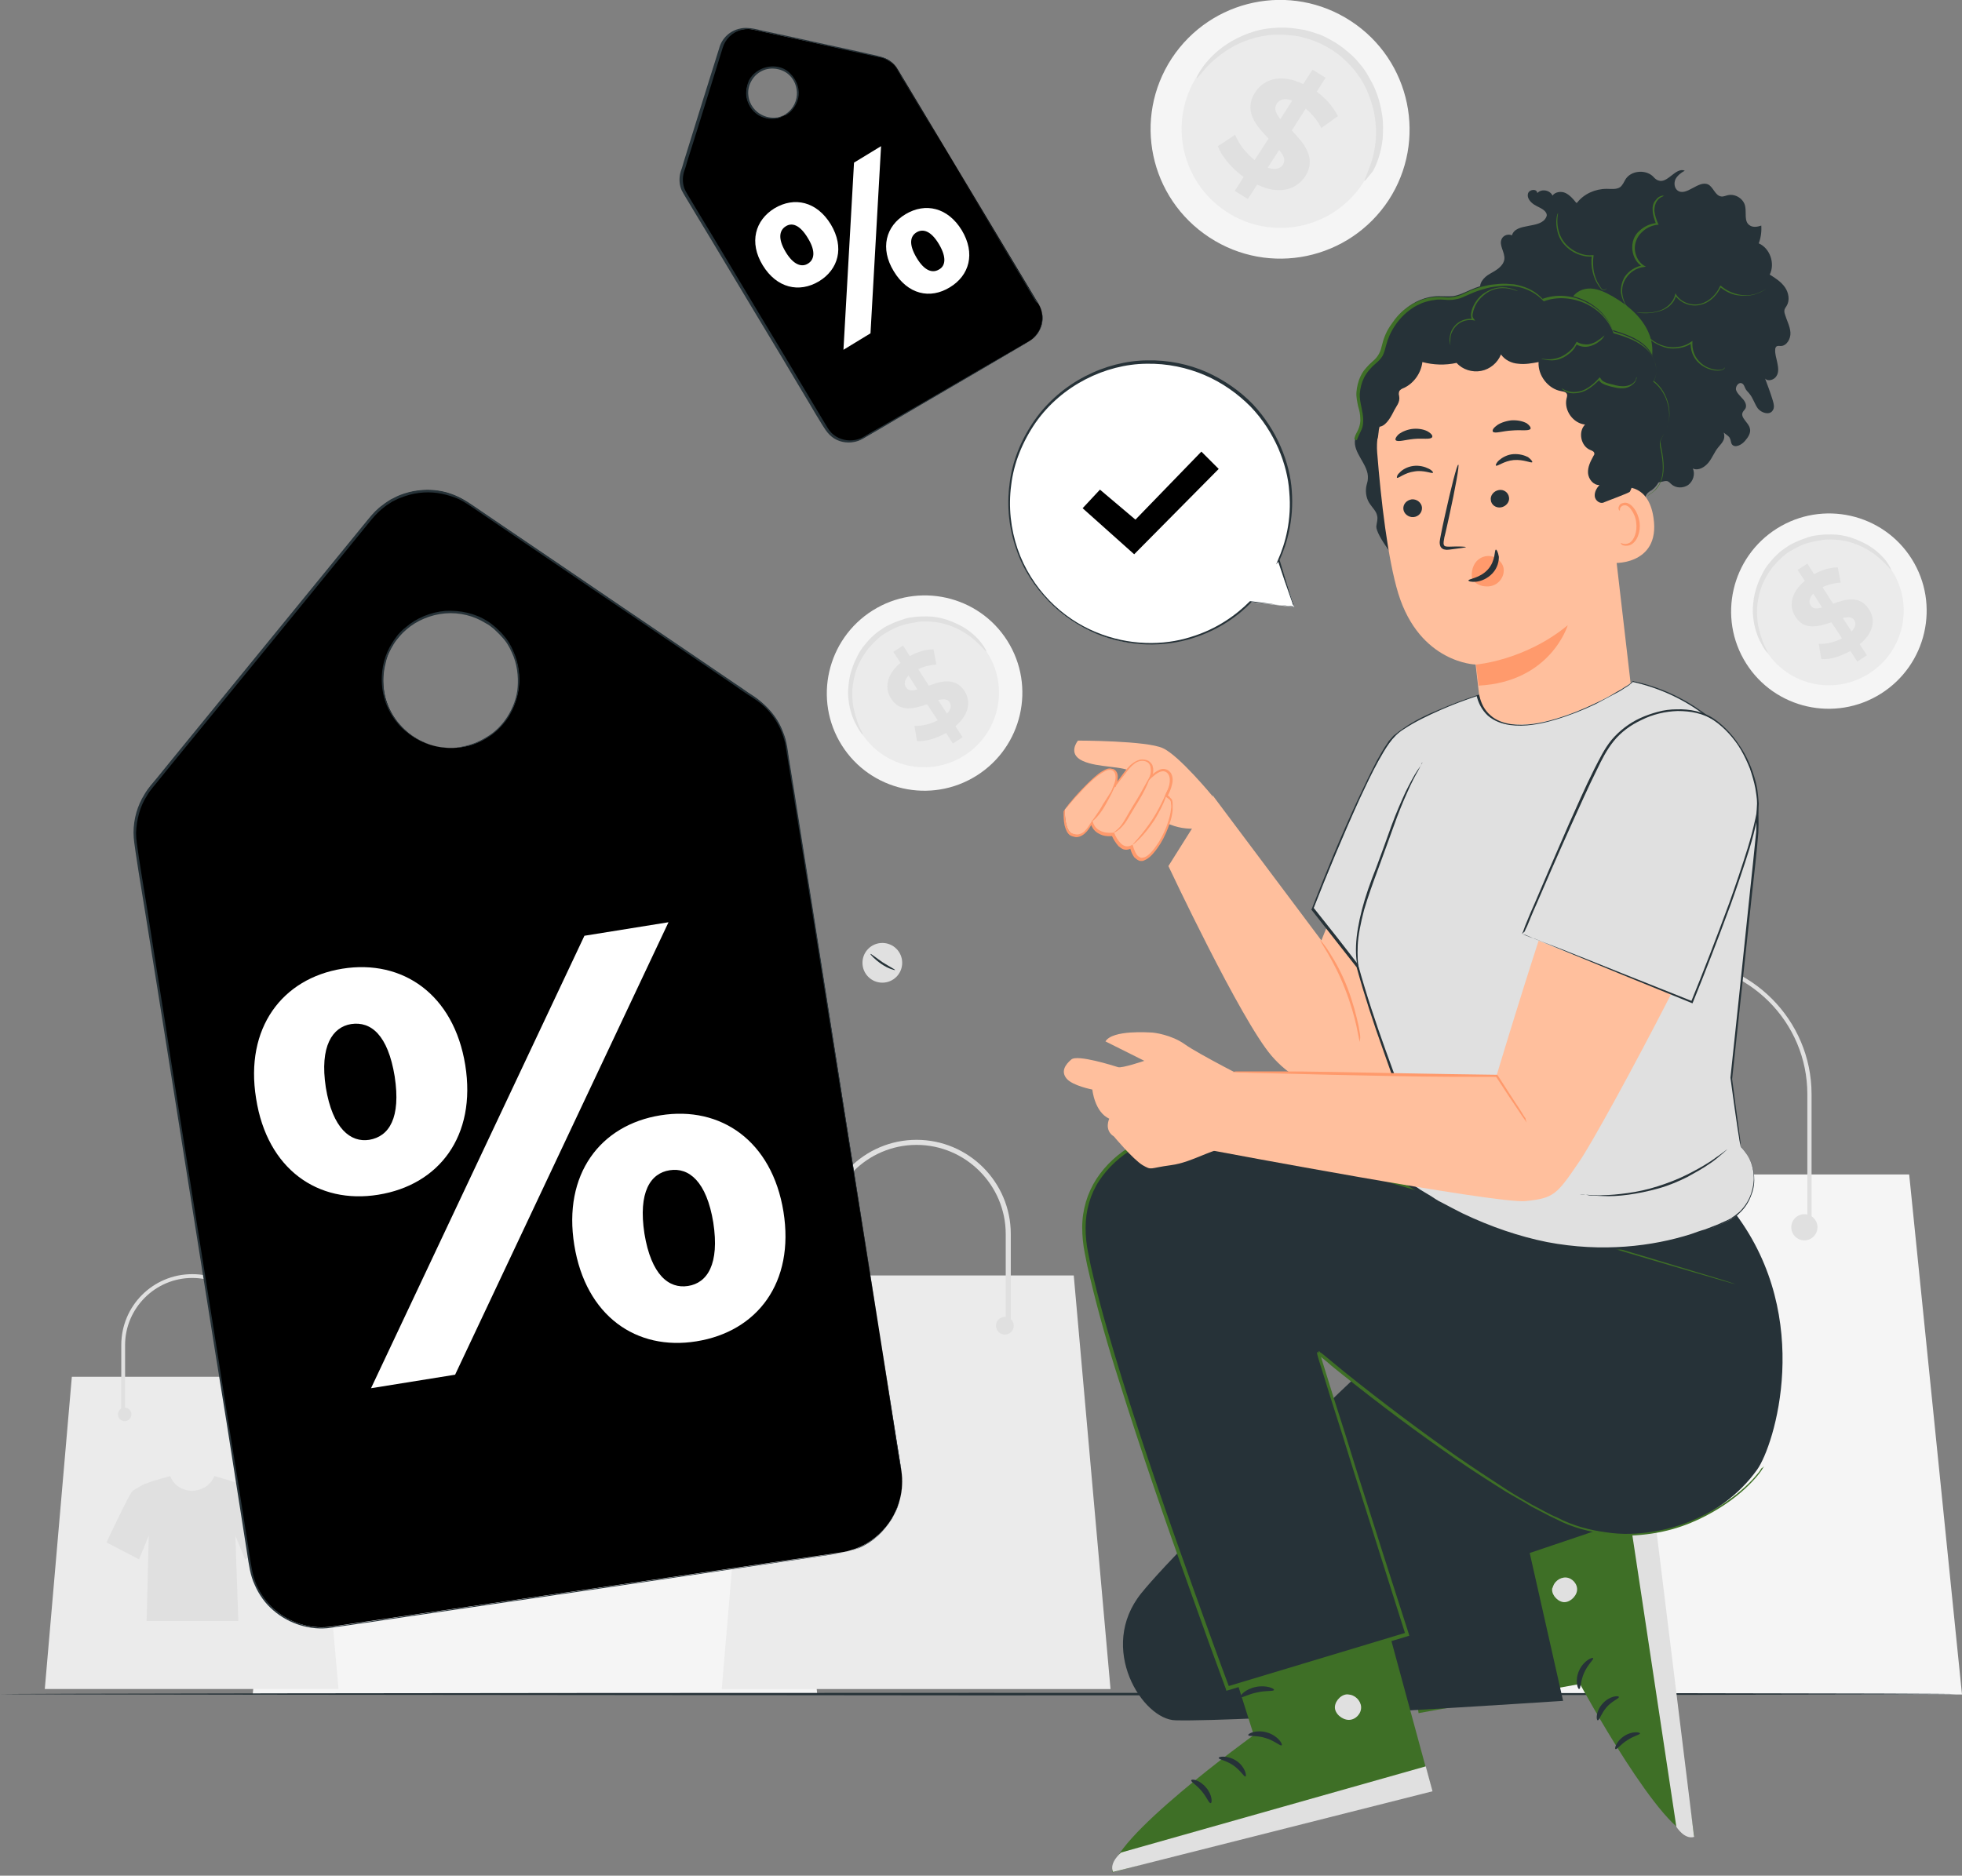 <svg width="320" height="306" viewBox="0 0 320 306" fill="none" xmlns="http://www.w3.org/2000/svg">
<rect x="0" y="0" width="320" height="306" fill="#808080" stroke="none"/>
<g clip-path="url(#clip0_3134:17044)">
<path d="M164.307 104.555C168.994 111.998 166.72 121.854 159.276 126.54C151.833 131.227 141.977 129.022 137.29 121.578C132.604 114.135 134.878 104.279 142.322 99.592C149.765 94.906 159.621 97.111 164.307 104.555Z" fill="#F5F5F5"/>
<path d="M161.068 106.553C164.652 112.205 162.929 119.717 157.209 123.301C151.488 126.885 144.045 125.162 140.461 119.511C136.877 113.859 138.6 106.347 144.32 102.763C149.972 99.179 157.484 100.902 161.068 106.553Z" fill="#EBEBEB"/>
<path d="M160.861 106.279C160.792 106.348 160.447 105.866 159.827 105.245C159.138 104.556 158.173 103.66 156.657 102.833C155.898 102.419 155.071 102.075 154.106 101.799C153.142 101.523 152.108 101.386 151.005 101.386C150.454 101.386 149.902 101.386 149.351 101.523C148.8 101.592 148.179 101.73 147.628 101.868C147.077 102.006 146.456 102.213 145.905 102.488C145.354 102.764 144.802 103.04 144.251 103.384C143.699 103.729 143.217 104.142 142.803 104.556C142.321 104.97 141.976 105.452 141.563 105.866C141.218 106.348 140.874 106.83 140.598 107.313C140.322 107.795 140.047 108.347 139.84 108.829C139.426 109.863 139.22 110.897 139.082 111.862C138.944 112.827 139.013 113.791 139.082 114.618C139.288 116.273 139.771 117.582 140.116 118.478C140.529 119.374 140.805 119.788 140.736 119.856C140.667 119.856 140.322 119.512 139.84 118.616C139.357 117.789 138.737 116.479 138.461 114.687C138.324 113.791 138.255 112.827 138.393 111.793C138.461 110.759 138.737 109.656 139.151 108.553C139.357 108.002 139.633 107.451 139.909 106.899C140.184 106.348 140.529 105.797 140.943 105.314C141.356 104.832 141.77 104.28 142.252 103.867C142.735 103.384 143.286 102.971 143.837 102.626C144.389 102.213 145.009 101.937 145.629 101.661C146.25 101.386 146.87 101.179 147.49 100.972C148.11 100.765 148.731 100.696 149.351 100.628C149.971 100.559 150.592 100.559 151.143 100.559C152.315 100.559 153.417 100.765 154.451 101.11C155.485 101.455 156.312 101.868 157.07 102.282C158.586 103.178 159.62 104.28 160.172 105.038C160.654 105.728 160.93 106.21 160.861 106.279Z" fill="#E0E0E0"/>
<path d="M155.83 118.476L157.002 120.268L155.417 121.302L154.314 119.579C152.66 120.475 150.868 121.026 149.559 120.889L149.145 118.407C150.317 118.476 151.764 118.132 152.936 117.512L151.213 114.893C149.145 115.582 146.802 116.271 145.355 113.997C144.252 112.342 144.527 110.068 146.871 108.138L145.699 106.346L147.284 105.312L148.387 107.036C149.628 106.346 151.006 105.933 152.247 105.933L152.729 108.414C151.626 108.483 150.593 108.759 149.765 109.172L151.488 111.86C153.487 111.102 155.83 110.482 157.278 112.687C158.381 114.341 158.105 116.547 155.83 118.476ZM149.628 112.48L148.18 110.206C147.491 110.964 147.422 111.653 147.767 112.136C148.18 112.756 148.801 112.687 149.628 112.48ZM154.866 114.548C154.521 113.997 153.832 113.997 153.005 114.203L154.452 116.409C155.141 115.72 155.21 115.03 154.866 114.548Z" fill="#E0E0E0"/>
<path d="M133.293 276.439H41.215L49.623 191.598H124.678L133.293 276.439Z" fill="#F5F5F5"/>
<path d="M67.612 200.215C67.612 201.386 66.647 202.351 65.475 202.351C64.304 202.351 63.339 201.386 63.339 200.215C63.339 199.043 64.304 198.078 65.475 198.078C66.647 198.078 67.612 199.043 67.612 200.215Z" fill="#E0E0E0"/>
<path d="M109.654 200.215C109.654 201.386 108.689 202.351 107.517 202.351C106.346 202.351 105.381 201.386 105.381 200.215C105.381 199.043 106.346 198.078 107.517 198.078C108.758 198.078 109.654 199.043 109.654 200.215Z" fill="#E0E0E0"/>
<path d="M108.689 200.214H107.999V178.504C107.999 166.718 98.419 157.138 86.634 157.138C74.848 157.138 65.268 166.718 65.268 178.504V200.214H64.579V178.504C64.579 166.374 74.504 156.449 86.634 156.449C98.764 156.449 108.689 166.374 108.689 178.504V200.214Z" fill="#E0E0E0"/>
<path d="M320 276.439H227.99L236.33 191.598H311.385L320 276.439Z" fill="#F5F5F5"/>
<path d="M254.318 200.215C254.318 201.386 253.353 202.351 252.181 202.351C251.01 202.351 250.045 201.386 250.045 200.215C250.045 199.043 251.01 198.078 252.181 198.078C253.422 198.078 254.318 199.043 254.318 200.215Z" fill="#E0E0E0"/>
<path d="M296.428 200.215C296.428 201.386 295.464 202.351 294.292 202.351C293.12 202.351 292.155 201.386 292.155 200.215C292.155 199.043 293.12 198.078 294.292 198.078C295.464 198.078 296.428 199.043 296.428 200.215Z" fill="#E0E0E0"/>
<path d="M295.464 200.214H294.775V178.504C294.775 166.718 285.195 157.138 273.409 157.138C261.624 157.138 252.044 166.718 252.044 178.504V200.214H251.354V178.504C251.354 166.374 261.279 156.449 273.409 156.449C285.539 156.449 295.464 166.374 295.464 178.504V200.214Z" fill="#E0E0E0"/>
<path d="M55.206 275.542H7.306L11.717 224.609H50.726L55.206 275.542Z" fill="#EBEBEB"/>
<path d="M20.332 231.846C20.941 231.846 21.435 231.352 21.435 230.743C21.435 230.134 20.941 229.641 20.332 229.641C19.723 229.641 19.23 230.134 19.23 230.743C19.23 231.352 19.723 231.846 20.332 231.846Z" fill="#E0E0E0"/>
<path d="M42.18 231.846C42.789 231.846 43.283 231.352 43.283 230.743C43.283 230.134 42.789 229.641 42.18 229.641C41.571 229.641 41.077 230.134 41.077 230.743C41.077 231.352 41.571 231.846 42.18 231.846Z" fill="#E0E0E0"/>
<path d="M42.938 230.745H42.317V219.442C42.317 213.377 37.355 208.484 31.359 208.484C25.294 208.484 20.401 213.446 20.401 219.442V230.745H19.78V219.442C19.78 213.032 24.949 207.863 31.359 207.863C37.769 207.863 42.938 213.032 42.938 219.442V230.745Z" fill="#E0E0E0"/>
<path d="M45.35 251.629C45.35 251.629 41.697 243.91 41.146 243.29C40.87 243.014 40.319 242.669 39.836 242.463C39.63 242.325 39.354 242.187 39.009 242.049C38.94 242.049 38.94 242.049 38.94 242.049C37.355 241.429 34.943 240.809 34.943 240.809C34.943 240.809 34.323 243.014 31.359 243.221C28.395 243.083 27.775 240.809 27.775 240.809C27.775 240.809 25.294 241.429 23.778 242.049C23.778 242.049 23.778 242.049 23.709 242.049C23.364 242.187 23.089 242.325 22.882 242.463C22.399 242.738 21.848 243.014 21.572 243.29C21.021 243.841 17.368 251.629 17.368 251.629L22.675 254.386L24.26 250.526L23.916 264.449H31.015H31.635H38.871L38.389 250.526L39.974 254.386L45.35 251.629Z" fill="#E0E0E0"/>
<path d="M181.124 275.548H117.717L123.437 208.074H175.128L181.124 275.548Z" fill="#EBEBEB"/>
<path d="M134.878 217.723C135.677 217.723 136.325 217.075 136.325 216.275C136.325 215.476 135.677 214.828 134.878 214.828C134.079 214.828 133.431 215.476 133.431 216.275C133.431 217.075 134.079 217.723 134.878 217.723Z" fill="#E0E0E0"/>
<path d="M163.894 217.723C164.693 217.723 165.341 217.075 165.341 216.275C165.341 215.476 164.693 214.828 163.894 214.828C163.094 214.828 162.446 215.476 162.446 216.275C162.446 217.075 163.094 217.723 163.894 217.723Z" fill="#E0E0E0"/>
<path d="M164.859 216.274H164.032V201.319C164.032 193.324 157.484 186.776 149.489 186.776C141.495 186.776 134.947 193.324 134.947 201.319V216.274H134.12V201.319C134.12 192.841 141.012 185.949 149.489 185.949C157.967 185.949 164.859 192.841 164.859 201.319V216.274Z" fill="#E0E0E0"/>
<path d="M226.474 32.669C220.065 42.387 207.039 45.144 197.252 38.734C187.465 32.325 184.708 19.298 191.118 9.512C197.528 -0.206 210.554 -2.963 220.341 3.447C230.127 9.856 232.815 22.951 226.474 32.669Z" fill="#F5F5F5"/>
<path d="M222.27 29.911C217.376 37.354 207.452 39.422 200.008 34.529C192.565 29.635 190.497 19.71 195.322 12.267C200.146 4.824 210.14 2.756 217.583 7.649C225.027 12.543 227.094 22.467 222.27 29.911Z" fill="#EBEBEB"/>
<path d="M222.546 29.501C222.477 29.432 222.821 28.812 223.235 27.64C223.717 26.469 224.269 24.745 224.407 22.471C224.475 21.368 224.407 20.128 224.2 18.887C223.993 17.578 223.579 16.268 223.028 14.959C222.752 14.27 222.408 13.649 221.994 12.96C221.581 12.34 221.098 11.65 220.616 11.099C220.065 10.479 219.513 9.928 218.893 9.376C218.273 8.825 217.583 8.342 216.894 7.929C216.205 7.515 215.447 7.102 214.689 6.826C213.931 6.481 213.172 6.275 212.414 6.068C211.656 5.861 210.898 5.792 210.14 5.723C209.382 5.654 208.624 5.654 207.934 5.654C206.487 5.723 205.109 5.999 203.868 6.413C202.627 6.826 201.525 7.309 200.56 7.929C198.63 9.1 197.321 10.341 196.494 11.306C195.666 12.271 195.253 12.822 195.184 12.753C195.115 12.684 195.391 12.064 196.149 10.961C196.907 9.928 198.148 8.48 200.146 7.171C201.111 6.55 202.283 5.93 203.592 5.448C204.902 4.965 206.349 4.621 207.934 4.552C208.693 4.483 209.52 4.483 210.347 4.552C211.174 4.621 212.001 4.758 212.828 4.896C213.655 5.103 214.482 5.379 215.309 5.654C216.136 5.999 216.894 6.413 217.721 6.895C218.479 7.377 219.237 7.929 219.858 8.48C220.547 9.032 221.167 9.652 221.719 10.341C222.27 10.961 222.752 11.65 223.166 12.409C223.579 13.098 223.993 13.856 224.269 14.545C224.889 15.993 225.234 17.44 225.44 18.818C225.647 20.197 225.578 21.506 225.509 22.678C225.234 25.021 224.544 26.813 223.924 27.916C223.028 29.019 222.615 29.57 222.546 29.501Z" fill="#E0E0E0"/>
<path d="M205.04 30.118L203.523 32.461L201.387 31.151L202.834 28.877C200.835 27.43 199.25 25.5 198.63 23.846L201.456 21.985C202.007 23.432 203.179 24.948 204.626 26.12L206.9 22.605C204.902 20.538 202.765 18.125 204.695 15.093C206.142 12.818 208.968 11.991 212.552 13.714L214.068 11.371L216.205 12.681L214.757 14.955C216.274 16.058 217.514 17.505 218.203 18.952L215.516 20.882C214.826 19.573 213.93 18.539 212.965 17.712L210.691 21.296C212.69 23.363 214.757 25.776 212.897 28.739C211.449 30.945 208.623 31.841 205.04 30.118ZM208.83 19.435L210.76 16.402C209.45 15.92 208.623 16.265 208.21 16.954C207.727 17.781 208.141 18.539 208.83 19.435ZM209.244 26.878C209.726 26.12 209.382 25.362 208.623 24.466L206.763 27.361C208.003 27.774 208.83 27.499 209.244 26.878Z" fill="#E0E0E0"/>
<path d="M311.799 91.184C316.485 98.627 314.211 108.483 306.767 113.169C299.324 117.856 289.468 115.651 284.782 108.207C280.095 100.764 282.369 90.908 289.813 86.221C297.256 81.535 307.112 83.74 311.799 91.184Z" fill="#F5F5F5"/>
<path d="M308.628 93.182C312.212 98.834 310.489 106.346 304.768 109.93C299.048 113.514 291.604 111.791 288.02 106.139C284.437 100.488 286.16 92.975 291.88 89.392C297.532 85.808 305.044 87.531 308.628 93.182Z" fill="#EBEBEB"/>
<path d="M308.421 92.908C308.352 92.977 308.008 92.494 307.387 91.874C306.698 91.185 305.733 90.289 304.217 89.462C303.459 89.048 302.632 88.704 301.667 88.428C300.702 88.152 299.668 88.014 298.566 88.014C298.014 88.014 297.463 88.015 296.911 88.152C296.36 88.221 295.74 88.359 295.188 88.497C294.637 88.635 294.017 88.842 293.465 89.117C292.914 89.393 292.363 89.669 291.811 90.013C291.26 90.358 290.778 90.771 290.364 91.185C289.882 91.598 289.537 92.081 289.123 92.494C288.779 92.977 288.434 93.459 288.159 93.942C287.883 94.424 287.607 94.976 287.4 95.458C286.987 96.492 286.78 97.526 286.642 98.49C286.504 99.455 286.573 100.42 286.642 101.247C286.849 102.901 287.331 104.211 287.676 105.107C288.09 106.003 288.365 106.416 288.296 106.485C288.227 106.485 287.883 106.141 287.4 105.245C286.918 104.418 286.298 103.108 286.022 101.316C285.884 100.42 285.815 99.455 285.953 98.422C286.022 97.388 286.298 96.285 286.711 95.182C286.918 94.631 287.194 94.08 287.469 93.528C287.745 92.977 288.09 92.425 288.503 91.943C288.917 91.461 289.33 90.909 289.813 90.496C290.295 90.013 290.846 89.6 291.398 89.255C291.949 88.842 292.569 88.566 293.19 88.29C293.81 88.015 294.43 87.808 295.051 87.601C295.671 87.394 296.291 87.325 296.911 87.256C297.532 87.188 298.152 87.188 298.703 87.188C299.875 87.188 300.978 87.394 302.012 87.739C303.045 88.084 303.873 88.497 304.631 88.91C306.147 89.806 307.181 90.909 307.732 91.667C308.215 92.357 308.421 92.839 308.421 92.908Z" fill="#E0E0E0"/>
<path d="M303.322 105.105L304.493 106.897L302.908 107.931L301.805 106.208C300.151 107.104 298.359 107.655 297.05 107.518L296.636 105.036C297.808 105.105 299.255 104.761 300.427 104.14L298.704 101.521C296.636 102.211 294.293 102.9 292.846 100.625C291.743 98.971 292.019 96.697 294.362 94.767L293.19 92.975L294.776 91.941L295.878 93.664C297.119 92.975 298.497 92.562 299.738 92.562L300.22 95.043C299.118 95.112 298.084 95.388 297.257 95.801L298.98 98.489C300.978 97.731 303.322 97.111 304.769 99.316C305.941 100.97 305.665 103.176 303.322 105.105ZM297.188 99.109L295.74 96.835C295.051 97.593 294.982 98.282 295.327 98.765C295.671 99.385 296.361 99.316 297.188 99.109ZM302.426 101.177C302.081 100.625 301.392 100.625 300.565 100.832L302.012 103.038C302.633 102.28 302.77 101.659 302.426 101.177Z" fill="#E0E0E0"/>
<path d="M318.966 276.375C318.966 276.444 247.564 276.581 159.483 276.581C71.402 276.513 0 276.444 0 276.375C0 276.306 71.402 276.168 159.483 276.168C247.564 276.168 318.966 276.237 318.966 276.375Z" fill="#263238"/>
<path d="M169.407 49.621L146.457 11.37C145.837 10.267 144.803 9.509 143.562 9.302L122.817 4.822C120.611 4.34 118.337 5.649 117.648 7.855L111.376 28.118C111.031 29.289 111.169 30.599 111.79 31.633L134.74 69.884C135.981 72.02 138.669 72.71 140.805 71.469L167.822 55.686C169.959 54.446 170.648 51.689 169.407 49.621ZM127.779 18.882C125.712 19.916 123.23 19.089 122.197 17.021C121.163 14.954 121.99 12.473 124.057 11.439C126.125 10.405 128.606 11.232 129.64 13.3C130.674 15.367 129.778 17.848 127.779 18.882Z" fill="#000000"/>
<path d="M127.78 18.883C127.78 18.883 128.124 18.676 128.607 18.262C129.089 17.849 129.709 17.09 129.916 15.919C130.123 14.816 129.847 13.3 128.744 12.266C127.711 11.232 125.781 10.819 124.265 11.577C122.679 12.335 121.852 14.127 122.059 15.574C122.197 17.09 123.231 18.262 124.265 18.745C125.298 19.296 126.263 19.227 126.884 19.158C127.435 19.02 127.711 18.814 127.78 18.883C127.78 18.883 127.711 18.951 127.573 19.02C127.435 19.089 127.159 19.227 126.884 19.296C126.263 19.434 125.229 19.503 124.127 19.02C123.024 18.538 121.921 17.297 121.714 15.643C121.646 14.816 121.783 13.989 122.128 13.162C122.542 12.335 123.231 11.715 124.058 11.301C124.885 10.888 125.85 10.75 126.746 10.888C127.642 11.025 128.4 11.439 128.951 12.059C130.123 13.231 130.467 14.816 130.192 15.988C129.916 17.159 129.227 17.986 128.744 18.4C128.469 18.607 128.262 18.745 128.124 18.814C127.848 18.814 127.78 18.883 127.78 18.883Z" fill="#263238"/>
<path d="M169.408 49.622C169.408 49.622 169.477 49.76 169.614 50.035C169.752 50.311 169.959 50.793 169.959 51.414C170.028 52.034 169.959 52.861 169.545 53.757C169.339 54.17 169.063 54.584 168.649 54.998C168.305 55.411 167.754 55.687 167.271 56.031C163.067 58.513 157.071 62.027 149.627 66.369C147.766 67.472 145.837 68.575 143.769 69.816C142.735 70.436 141.701 70.987 140.668 71.607C139.565 72.228 138.186 72.366 136.946 71.952C136.326 71.745 135.774 71.401 135.292 70.918C134.809 70.436 134.465 69.884 134.12 69.333C133.431 68.23 132.742 67.059 132.052 65.887C130.674 63.544 129.227 61.2 127.779 58.719C124.816 53.826 121.783 48.726 118.544 43.35C116.959 40.662 115.305 37.974 113.651 35.217C113.237 34.528 112.824 33.839 112.41 33.15L111.79 32.116C111.583 31.771 111.376 31.427 111.169 31.013C110.825 30.255 110.756 29.359 110.894 28.532C110.963 28.118 111.1 27.705 111.238 27.36L111.583 26.189C113.513 19.917 115.442 13.783 117.303 7.856C117.717 6.27 119.026 5.03 120.612 4.685C121.37 4.478 122.197 4.547 122.955 4.685C123.713 4.823 124.402 5.03 125.16 5.168C128.055 5.788 130.95 6.408 133.707 7.028C136.463 7.649 139.22 8.2 141.839 8.82C142.528 8.958 143.149 9.096 143.838 9.303C144.527 9.51 145.079 9.854 145.561 10.337C146.043 10.819 146.388 11.37 146.733 11.922C147.077 12.473 147.422 13.025 147.698 13.576C150.317 17.918 152.729 21.984 154.934 25.706C159.345 33.081 162.929 39.146 165.41 43.281C166.651 45.349 167.616 46.934 168.236 48.036C168.581 48.588 168.787 49.001 168.994 49.277C169.339 49.484 169.408 49.622 169.408 49.622C169.408 49.622 169.339 49.484 169.132 49.208C168.925 48.932 168.718 48.519 168.374 47.968C167.685 46.865 166.72 45.28 165.479 43.212C162.998 39.077 159.345 33.081 154.934 25.706C152.729 21.984 150.248 17.987 147.629 13.576C147.284 13.025 146.939 12.473 146.664 11.922C146.319 11.37 146.043 10.819 145.561 10.406C145.079 9.992 144.527 9.647 143.907 9.441C143.287 9.303 142.597 9.165 141.977 9.027C139.358 8.476 136.601 7.856 133.844 7.235C131.088 6.615 128.193 5.995 125.298 5.374C124.54 5.237 123.851 5.03 123.093 4.892C122.404 4.685 121.645 4.685 120.887 4.892C119.44 5.237 118.268 6.408 117.855 7.856C115.994 13.783 114.133 19.917 112.134 26.189L111.79 27.36C111.652 27.774 111.514 28.118 111.445 28.532C111.307 29.29 111.376 30.117 111.652 30.806C111.79 31.151 111.996 31.495 112.203 31.84L112.823 32.874C113.237 33.563 113.651 34.252 114.064 34.941C115.718 37.698 117.372 40.386 118.957 43.074C122.128 48.381 125.229 53.55 128.193 58.444C129.64 60.925 131.088 63.268 132.466 65.611C133.155 66.783 133.844 67.886 134.534 69.057C134.878 69.609 135.154 70.16 135.636 70.642C136.05 71.056 136.601 71.401 137.222 71.607C138.393 72.021 139.703 71.883 140.736 71.332C141.77 70.712 142.804 70.091 143.838 69.54C145.906 68.368 147.835 67.197 149.696 66.163C157.14 61.821 163.205 58.306 167.409 55.894C167.96 55.618 168.443 55.273 168.787 54.929C169.132 54.584 169.408 54.17 169.614 53.757C170.028 52.93 170.097 52.103 170.028 51.483C169.821 50.173 169.408 49.622 169.408 49.622Z" fill="#263238"/>
<path d="M124.402 43.279C122.128 39.558 123.161 35.905 126.332 33.975C129.571 32.045 133.224 32.872 135.498 36.594C137.773 40.385 136.739 43.969 133.569 45.898C130.329 47.828 126.676 47.001 124.402 43.279ZM131.777 38.868C130.467 36.663 129.158 36.249 128.124 36.939C127.159 37.559 126.814 38.868 128.124 41.074C129.433 43.279 130.812 43.624 131.777 43.004C132.81 42.383 133.086 41.005 131.777 38.868ZM139.289 26.532L143.7 23.844L141.977 54.376L137.566 57.064L139.289 26.532ZM145.768 44.244C143.493 40.523 144.458 36.87 147.697 34.94C150.937 33.01 154.589 33.837 156.864 37.559C159.138 41.35 158.104 44.934 154.934 46.863C151.695 48.862 148.042 48.035 145.768 44.244ZM153.142 39.833C151.833 37.628 150.523 37.283 149.489 37.904C148.455 38.524 148.18 39.833 149.489 42.039C150.799 44.244 152.108 44.589 153.142 43.969C154.176 43.417 154.452 42.039 153.142 39.833Z" fill="white"/>
<path d="M211.105 99.041L203.937 98.214C201.042 101.178 197.32 103.315 193.047 104.417C180.71 107.45 168.236 99.937 165.203 87.532C162.171 75.195 169.683 62.72 182.089 59.688C194.426 56.655 206.9 64.167 209.933 76.573C211.173 81.742 210.622 86.911 208.623 91.391L211.105 99.041Z" fill="white"/>
<path d="M211.104 99.04C211.104 99.04 211.036 98.902 210.967 98.557C210.829 98.213 210.691 97.73 210.484 97.11C210.071 95.8 209.45 93.871 208.692 91.321L208.623 91.114L208.485 91.252L208.692 91.389C209.933 88.633 211.036 84.773 210.691 80.086C210.553 77.812 209.933 75.331 208.899 72.919C207.865 70.506 206.349 68.094 204.35 65.958C202.283 63.821 199.732 62.029 196.838 60.72C193.874 59.41 190.566 58.721 187.12 58.79C180.297 58.859 173.06 62.374 168.718 68.577C166.513 71.747 165.065 75.331 164.652 78.984C164.169 82.636 164.583 86.289 165.754 89.597C166.857 92.906 168.787 95.8 171.061 98.144C173.336 100.487 176.024 102.21 178.781 103.382C184.294 105.656 190.015 105.518 194.426 104.14C198.905 102.761 202.076 100.349 204.143 98.213H204.075C206.418 98.488 208.21 98.626 209.45 98.764C210.002 98.833 210.484 98.902 210.829 98.902C210.967 99.04 211.104 99.04 211.104 99.04C211.104 99.04 210.967 99.04 210.622 98.971C210.277 98.902 209.864 98.833 209.244 98.764C208.003 98.626 206.28 98.35 203.937 98.075H203.868L203.799 98.144C201.731 100.211 198.561 102.624 194.15 103.933C189.808 105.312 184.156 105.38 178.712 103.106C176.024 102.003 173.405 100.28 171.13 97.937C168.925 95.663 167.064 92.768 165.961 89.529C164.858 86.289 164.445 82.705 164.927 79.122C165.341 75.538 166.788 72.023 168.925 68.921C173.198 62.856 180.297 59.41 186.982 59.341C190.359 59.272 193.599 59.962 196.493 61.202C199.388 62.443 201.869 64.235 203.937 66.302C205.935 68.37 207.452 70.782 208.485 73.125C209.519 75.538 210.14 77.95 210.277 80.224C210.691 84.773 209.657 88.633 208.417 91.389L208.141 92.079L208.623 91.458H208.417C209.244 93.94 209.864 95.8 210.346 97.11C210.553 97.73 210.76 98.213 210.829 98.557C211.036 98.902 211.104 99.04 211.104 99.04Z" fill="#263238"/>
<path d="M176.575 82.911L179.401 79.879L185.19 84.772L195.942 73.676L198.768 76.501L184.984 90.424L176.575 82.911Z" fill="#000000"/>
<path d="M147.009 239.912L128.331 121.989C127.849 118.68 125.988 115.786 123.3 113.925L76.365 82.014C71.265 78.568 64.442 79.602 60.582 84.289L24.674 128.26C22.607 130.81 21.642 134.188 22.124 137.427L40.802 255.351C41.767 261.829 47.763 266.309 54.172 265.344L137.015 253.283C143.494 252.387 147.974 246.391 147.009 239.912ZM74.435 121.989C68.301 122.471 62.994 117.922 62.512 111.788C62.029 105.654 66.578 100.347 72.712 99.865C78.846 99.382 84.153 103.931 84.635 110.065C85.049 116.199 80.5 121.506 74.435 121.989Z" fill="#000000"/>
<path d="M74.434 121.988C74.434 121.919 75.399 121.919 77.053 121.367C77.88 121.092 78.845 120.609 79.879 119.92C80.913 119.231 81.947 118.197 82.774 116.888C83.601 115.578 84.29 113.924 84.428 112.132C84.566 110.34 84.359 108.273 83.463 106.412C83.049 105.447 82.498 104.551 81.74 103.793C81.395 103.379 80.982 103.035 80.568 102.621C80.155 102.276 79.741 101.932 79.19 101.656C77.329 100.484 74.986 99.864 72.573 100.071C70.23 100.278 67.956 101.243 66.302 102.69C65.888 103.035 65.475 103.448 65.13 103.862C64.785 104.275 64.441 104.689 64.165 105.171C63.614 106.067 63.131 107.032 62.925 108.066C62.373 110.064 62.442 112.063 62.856 113.855C63.338 115.647 64.234 117.163 65.268 118.266C66.302 119.438 67.473 120.265 68.576 120.816C69.679 121.367 70.713 121.712 71.609 121.85C73.4 122.126 74.434 121.919 74.434 121.988C74.434 121.988 74.365 121.988 74.228 121.988C74.09 121.988 73.883 121.988 73.676 121.988C73.469 121.988 73.125 121.988 72.849 121.988C72.504 121.988 72.091 121.988 71.677 121.85C70.781 121.712 69.748 121.436 68.576 120.885C67.473 120.334 66.233 119.507 65.13 118.335C64.096 117.163 63.131 115.647 62.649 113.786C62.166 111.994 62.097 109.927 62.649 107.859C62.925 106.825 63.338 105.86 63.958 104.895C64.234 104.413 64.579 103.999 64.923 103.517C65.337 103.103 65.681 102.69 66.164 102.345C67.887 100.829 70.23 99.864 72.642 99.657C75.055 99.52 77.536 100.071 79.466 101.311C79.948 101.587 80.43 102.001 80.844 102.345C81.257 102.759 81.671 103.103 82.016 103.517C82.774 104.344 83.325 105.24 83.739 106.274C84.635 108.204 84.841 110.271 84.635 112.132C84.428 113.993 83.739 115.647 82.912 117.025C82.016 118.335 80.982 119.369 79.948 120.058C78.914 120.747 77.88 121.23 77.053 121.505C76.64 121.643 76.226 121.712 75.882 121.781C75.537 121.85 75.261 121.919 75.055 121.919C74.848 121.919 74.641 121.988 74.503 121.988C74.434 121.988 74.434 121.988 74.434 121.988Z" fill="#263238"/>
<path d="M147.009 239.911C147.009 239.911 147.078 240.325 147.147 241.221C147.147 242.117 147.147 243.426 146.664 245.011C146.595 245.218 146.526 245.425 146.457 245.632C146.388 245.838 146.251 246.045 146.182 246.252C146.044 246.734 145.768 247.148 145.492 247.63C144.941 248.526 144.252 249.491 143.356 250.318C142.46 251.145 141.288 251.904 139.979 252.524C139.634 252.662 139.29 252.799 138.945 252.937C138.6 253.006 138.256 253.144 137.842 253.213C137.084 253.351 136.326 253.489 135.499 253.627C122.748 255.487 104.209 258.244 81.396 261.552C75.675 262.38 69.679 263.275 63.477 264.171C60.375 264.654 57.205 265.067 53.965 265.55C50.657 266.032 47.142 264.93 44.592 262.724C43.283 261.621 42.249 260.174 41.56 258.589C40.801 257.004 40.595 255.212 40.319 253.489C39.768 250.043 39.216 246.528 38.665 242.944C37.562 235.776 36.391 228.47 35.15 220.889C32.738 205.795 30.257 190.012 27.638 173.609C26.328 165.408 25.019 157.068 23.64 148.591C23.296 146.454 22.951 144.318 22.606 142.25C22.468 141.216 22.262 140.114 22.124 139.08C21.986 138.046 21.779 136.943 21.779 135.841C21.779 133.635 22.4 131.43 23.571 129.569C24.123 128.604 24.881 127.777 25.57 126.95C26.259 126.123 26.948 125.227 27.638 124.4C38.803 110.753 49.623 97.452 60.168 84.563C60.858 83.736 61.547 82.978 62.443 82.358C62.856 82.013 63.339 81.738 63.752 81.462C64.235 81.255 64.648 80.98 65.2 80.773C67.129 80.015 69.266 79.739 71.334 80.015C72.367 80.153 73.332 80.428 74.297 80.842C75.262 81.255 76.158 81.807 76.985 82.358C78.639 83.461 80.293 84.632 81.947 85.735C88.564 90.215 95.042 94.626 101.314 98.899C107.655 103.172 113.789 107.376 119.785 111.443C120.543 111.925 121.301 112.476 121.99 112.959C122.748 113.441 123.507 113.924 124.196 114.544C125.574 115.716 126.746 117.163 127.435 118.748C127.78 119.575 128.124 120.402 128.262 121.229C128.469 122.125 128.538 122.952 128.676 123.779C128.951 125.502 129.227 127.157 129.503 128.88C131.639 142.319 133.569 154.794 135.361 166.166C138.945 188.979 141.84 207.449 143.838 220.2C144.803 226.541 145.63 231.503 146.113 234.88C146.388 236.534 146.595 237.844 146.733 238.671C146.94 239.498 147.009 239.911 147.009 239.911C147.009 239.911 146.94 239.498 146.802 238.602C146.664 237.706 146.457 236.465 146.182 234.811C145.63 231.434 144.872 226.472 143.838 220.131C141.771 207.381 138.876 188.91 135.223 166.166C133.431 154.794 131.433 142.25 129.296 128.88C129.02 127.226 128.745 125.502 128.469 123.779C128.331 122.952 128.193 122.056 128.055 121.229C127.849 120.402 127.573 119.575 127.228 118.817C126.47 117.232 125.436 115.854 124.058 114.751C123.369 114.199 122.611 113.717 121.853 113.235C121.094 112.752 120.336 112.201 119.647 111.718C113.651 107.652 107.517 103.448 101.176 99.175C94.835 94.902 88.426 90.491 81.809 86.011C80.155 84.908 78.501 83.736 76.847 82.634C76.02 82.082 75.193 81.531 74.228 81.186C73.332 80.842 72.298 80.566 71.334 80.428C69.335 80.153 67.267 80.428 65.406 81.186C64.924 81.324 64.51 81.6 64.028 81.807C63.614 82.082 63.132 82.358 62.787 82.634C61.96 83.254 61.271 83.943 60.582 84.77C50.106 97.658 39.216 110.96 28.051 124.607C27.362 125.434 26.673 126.33 25.983 127.157C25.294 128.053 24.536 128.811 23.985 129.776C22.813 131.568 22.262 133.773 22.193 135.91C22.193 137.012 22.4 138.046 22.537 139.08C22.675 140.183 22.882 141.216 23.02 142.25C23.364 144.387 23.709 146.523 24.054 148.591C25.363 157.068 26.742 165.408 27.982 173.609C30.601 190.012 33.082 205.864 35.495 220.889C36.666 228.401 37.838 235.776 39.01 242.944C39.561 246.528 40.112 250.043 40.664 253.489C40.939 255.212 41.146 256.935 41.835 258.52C42.525 260.105 43.558 261.484 44.799 262.586C47.349 264.792 50.726 265.826 53.965 265.412C57.205 264.93 60.375 264.516 63.477 264.034C69.679 263.138 75.675 262.242 81.396 261.415C104.209 258.106 122.748 255.418 135.499 253.558C136.326 253.42 137.084 253.351 137.842 253.213C138.187 253.144 138.6 253.006 138.945 252.937C139.29 252.868 139.634 252.662 139.979 252.593C141.288 252.041 142.391 251.283 143.287 250.456C144.183 249.629 144.872 248.664 145.423 247.837C145.699 247.355 145.906 246.941 146.113 246.528C146.182 246.321 146.319 246.114 146.388 245.907C146.457 245.701 146.526 245.494 146.595 245.287C147.078 243.633 147.147 242.324 147.147 241.496C147.147 241.083 147.078 240.738 147.078 240.532C147.009 240.049 147.009 239.911 147.009 239.911Z" fill="#263238"/>
<path d="M41.767 179.193C39.906 167.683 46.04 159.62 55.827 158.034C65.682 156.449 74.022 162.239 75.882 173.748C77.743 185.327 71.609 193.322 61.685 194.907C51.898 196.492 43.559 190.772 41.767 179.193ZM64.373 175.609C63.27 168.855 60.513 166.581 57.274 167.063C54.241 167.546 52.105 170.647 53.139 177.401C54.241 184.155 57.205 186.43 60.237 185.947C63.477 185.396 65.406 182.364 64.373 175.609ZM95.318 152.659L109.033 150.453L74.228 224.267L60.513 226.473L95.318 152.659ZM93.664 203.109C91.803 191.599 97.868 183.535 107.724 181.95C117.58 180.365 125.919 186.154 127.78 197.664C129.641 209.243 123.507 217.238 113.582 218.823C103.795 220.408 95.525 214.687 93.664 203.109ZM116.339 199.456C115.236 192.702 112.342 190.427 109.24 190.91C106.07 191.392 104.071 194.494 105.105 201.248C106.208 208.002 109.102 210.277 112.204 209.794C115.374 209.312 117.373 206.21 116.339 199.456Z" fill="white"/>
<path d="M257.213 33.081C258.316 31.634 260.177 30.807 262.038 30.807C262.796 30.807 263.623 30.945 264.243 30.531C264.657 30.187 264.863 29.704 265.139 29.222C266.035 27.843 268.241 27.637 269.481 28.671C269.757 28.946 270.033 29.291 270.446 29.429C271.962 30.049 273.272 27.223 274.788 27.843C274.168 28.188 273.616 28.602 273.272 29.222C272.996 29.842 273.065 30.669 273.616 31.083C275.064 32.117 277.062 29.291 278.648 30.118C279.475 30.6 279.75 31.91 280.715 32.048C281.06 32.117 281.473 31.91 281.818 31.841C283.059 31.565 284.437 32.461 284.644 33.702C284.851 34.736 284.437 36.114 285.333 36.734C285.884 37.148 286.642 37.01 287.263 36.803C287.332 37.768 287.194 38.802 286.849 39.698C288.71 40.525 289.537 43.006 288.641 44.798C289.537 45.349 290.502 45.97 291.122 46.866C291.743 47.762 291.949 49.002 291.398 49.898C291.26 50.105 291.122 50.312 291.053 50.519C290.984 50.794 291.053 51.07 291.122 51.277C291.398 52.242 291.949 53.206 292.018 54.24C292.087 55.274 291.398 56.446 290.433 56.446C290.226 56.446 289.951 56.377 289.744 56.515C289.606 56.653 289.537 56.79 289.537 56.997C289.468 57.755 289.744 58.444 289.882 59.203C290.02 59.892 290.157 60.719 289.744 61.339C289.399 61.959 288.366 62.304 287.883 61.753C288.297 62.855 288.71 63.958 289.055 65.061C289.261 65.75 289.537 66.508 289.055 67.059C288.503 67.749 287.263 67.335 286.711 66.646C286.16 65.888 285.953 64.992 285.333 64.234C285.126 63.958 284.782 63.682 284.644 63.338C284.506 63.062 284.437 62.718 284.161 62.58C283.679 62.235 283.059 62.924 283.128 63.545C283.265 64.096 283.748 64.51 284.161 64.992C284.575 65.405 284.919 66.026 284.713 66.577C284.575 66.853 284.368 66.991 284.23 67.266C283.817 68.162 285.195 68.92 285.402 69.885C285.609 70.575 285.126 71.333 284.644 71.884C284.092 72.573 282.921 73.194 282.438 72.435C282.3 72.16 282.3 71.815 282.163 71.539C282.025 71.195 281.68 70.988 281.404 70.781C280.646 70.23 280.095 69.472 279.819 68.645C280.646 69.472 281.542 70.643 281.129 71.746C280.922 72.229 280.577 72.573 280.233 72.987C279.613 73.745 279.268 74.71 278.648 75.468C278.027 76.226 276.994 76.846 276.098 76.433C276.511 77.329 276.167 78.5 275.339 79.121C274.512 79.672 273.341 79.672 272.583 78.983C272.376 78.776 272.169 78.569 271.962 78.5C271.687 78.431 271.411 78.5 271.135 78.569C269.412 79.052 267.482 78.5 266.311 77.122C266.587 76.984 266.862 76.846 267.138 76.709C265.415 76.639 263.554 76.571 262.038 75.744C260.521 74.916 259.419 73.056 259.97 71.401C260.246 70.712 260.797 69.954 260.453 69.265C260.246 68.782 259.625 68.645 259.143 68.507C257.007 67.956 254.939 67.473 252.802 66.922C251.769 66.646 250.666 66.37 249.977 65.612C249.218 64.854 249.081 63.476 249.839 62.786C249.287 61.891 248.46 61.132 247.495 60.65C246.393 60.099 245.221 59.961 244.118 59.478C243.016 58.996 241.982 58.1 241.913 56.859C241.844 55.688 243.429 54.585 244.325 55.412C243.98 53.62 240.81 53.827 240.328 52.104C239.983 50.656 241.775 49.76 242.602 48.589C242.326 48.106 241.844 47.831 241.568 47.348C241.017 46.383 241.982 45.212 243.016 44.66C243.98 44.109 245.152 43.489 245.359 42.317C245.497 41.145 244.394 39.974 244.945 38.94C245.221 38.388 245.979 38.113 246.599 38.388C247.22 36.252 251.286 37.423 252.182 35.425C252.251 35.287 252.32 35.08 252.251 34.942C252.251 34.804 252.113 34.667 252.044 34.529C251.562 33.977 250.804 33.771 250.183 33.357C249.563 32.944 249.012 32.254 249.218 31.565C249.425 30.876 250.666 30.738 250.735 31.496C251.424 30.738 252.802 31.014 253.216 31.91C253.629 31.29 254.663 31.152 255.352 31.496C256.042 31.841 256.593 32.461 257.075 33.081" fill="#263238"/>
<path d="M269.136 54.929C268.171 52.034 265.69 49.897 263.071 48.381C261.968 47.761 260.796 47.141 259.487 47.072C258.177 47.003 256.868 47.623 256.316 48.795L256.73 50.862C256.868 54.239 259.762 56.789 261.417 59.753C262.106 61.062 262.726 62.648 264.173 63.061C264.932 63.268 265.759 63.13 266.448 62.786C269.136 61.545 270.101 57.823 269.136 54.929Z" fill="#3E6F26"/>
<path d="M271.273 70.439C272.858 67.682 272.1 63.822 269.55 61.892C270.584 60.169 269.825 57.826 268.378 56.448C266.931 55.069 264.932 54.449 263.002 53.829C261.417 49.418 255.903 46.937 251.561 48.591C248.736 45.42 243.704 45.558 239.845 47.281C238.88 47.695 237.984 48.177 236.95 48.315C236.192 48.384 235.434 48.315 234.676 48.315C230.541 48.315 226.888 51.692 225.785 55.758C225.578 56.379 225.509 57.068 225.165 57.619C224.751 58.377 223.993 58.86 223.373 59.48C222.063 60.79 221.374 62.719 221.512 64.649C221.65 66.234 222.408 67.888 221.925 69.405C221.719 70.163 221.167 70.852 221.029 71.61C220.547 73.885 223.304 75.814 223.097 78.089C223.097 78.571 222.89 78.985 222.821 79.467C222.684 80.432 222.89 81.466 223.442 82.224C223.855 82.844 224.475 83.396 224.613 84.154C224.751 84.705 224.544 85.257 224.475 85.877C224.407 87.255 227.99 92.08 229.231 92.631L264.105 88.289C266.655 87.393 268.516 84.705 268.378 82.017C268.378 81.535 268.309 81.052 268.516 80.708C268.723 80.363 269.067 80.156 269.412 79.95C271.48 78.433 271.342 75.332 270.79 72.851C270.721 72.506 270.653 72.162 270.653 71.817C270.653 71.335 270.997 70.921 271.273 70.439Z" fill="#263238"/>
<path d="M261.349 71.814C260.659 65.611 255.835 59.063 249.287 56.858C245.152 55.48 242.188 55.824 240.121 55.893C235.503 55.962 232.126 58.719 232.126 58.719C230.265 59.408 224.062 66.783 224.614 73.813C225.234 81.601 226.337 91.181 228.06 96.832C231.575 108.204 240.672 108.411 240.672 108.411L242.395 123.436L266.311 114.545L261.349 71.814Z" fill="#FFBF9D"/>
<path d="M245.221 92.63C245.083 92.01 244.669 91.528 244.256 91.183C243.291 90.494 242.05 90.563 241.154 91.252C240.258 91.941 239.845 93.32 240.121 94.56C240.672 95.249 241.568 95.663 242.395 95.663C242.533 95.663 242.671 95.663 242.808 95.663C243.498 95.594 244.118 95.318 244.6 94.767C245.152 94.147 245.359 93.32 245.221 92.63Z" fill="#FF9A6C"/>
<path d="M228.887 83.047C228.956 83.806 229.714 84.426 230.541 84.357C231.368 84.288 231.988 83.599 231.919 82.772C231.85 82.014 231.092 81.393 230.265 81.462C229.369 81.6 228.818 82.289 228.887 83.047Z" fill="#263238"/>
<path d="M227.852 77.947C228.059 78.085 229.093 77.12 230.678 76.913C232.263 76.637 233.573 77.327 233.711 77.12C233.78 77.051 233.573 76.706 232.953 76.431C232.401 76.155 231.505 75.879 230.471 76.017C229.506 76.155 228.679 76.637 228.266 77.12C227.852 77.465 227.783 77.878 227.852 77.947Z" fill="#263238"/>
<path d="M239.087 89.249C239.087 89.18 238.053 89.111 236.399 89.18C235.986 89.18 235.572 89.18 235.503 88.904C235.365 88.629 235.503 88.146 235.572 87.664C235.848 86.63 236.055 85.527 236.33 84.356C237.364 79.669 238.053 75.809 237.847 75.809C237.64 75.741 236.675 79.531 235.641 84.218C235.365 85.389 235.159 86.492 234.952 87.526C234.883 88.008 234.676 88.56 234.952 89.18C235.09 89.456 235.434 89.663 235.71 89.663C235.986 89.732 236.192 89.663 236.399 89.663C238.053 89.456 239.087 89.318 239.087 89.249Z" fill="#263238"/>
<path d="M240.741 108.41C240.741 108.41 248.667 107.789 255.697 102C255.697 102 252.94 111.235 241.155 111.856L240.741 108.41Z" fill="#FF9A6C"/>
<path d="M243.981 89.664C243.705 89.664 243.981 91.456 242.671 92.903C241.362 94.351 239.501 94.42 239.501 94.695C239.501 94.833 239.983 94.971 240.742 94.902C241.5 94.833 242.602 94.42 243.429 93.524C244.257 92.628 244.463 91.594 244.463 90.836C244.325 90.078 244.119 89.664 243.981 89.664Z" fill="#263238"/>
<path d="M227.646 71.816C227.991 72.16 229.163 71.747 230.61 71.609C232.057 71.471 233.298 71.747 233.574 71.333C233.711 71.126 233.505 70.782 232.953 70.437C232.402 70.093 231.506 69.886 230.541 69.955C229.576 70.023 228.68 70.437 228.198 70.782C227.646 71.264 227.509 71.678 227.646 71.816Z" fill="#263238"/>
<path d="M246.118 81.117C246.255 81.875 245.635 82.633 244.808 82.771C243.981 82.909 243.223 82.358 243.154 81.599C243.016 80.841 243.636 80.083 244.464 79.945C245.222 79.807 245.98 80.29 246.118 81.117Z" fill="#263238"/>
<path d="M249.908 75.398C249.77 75.605 248.529 74.916 246.875 75.054C245.29 75.192 244.187 76.156 243.981 75.95C243.912 75.881 244.049 75.467 244.532 75.054C245.014 74.64 245.841 74.158 246.806 74.089C247.84 74.02 248.667 74.296 249.219 74.571C249.77 74.985 249.977 75.329 249.908 75.398Z" fill="#263238"/>
<path d="M249.632 69.954C249.356 70.368 248.047 70.092 246.599 70.23C245.083 70.299 243.843 70.781 243.498 70.437C243.36 70.23 243.498 69.885 244.049 69.472C244.532 69.058 245.428 68.713 246.462 68.576C247.495 68.507 248.391 68.713 249.012 69.058C249.494 69.403 249.701 69.747 249.632 69.954Z" fill="#263238"/>
<path d="M261.004 83.116C260.866 82.22 261.555 80.083 262.451 79.808C264.657 79.118 268.861 78.705 269.688 84.494C270.86 92.42 262.658 92.007 262.658 91.731C262.52 91.593 261.417 86.079 261.004 83.116Z" fill="#FFBF9D"/>
<path d="M264.312 88.562C264.312 88.562 264.45 88.631 264.726 88.7C265.002 88.769 265.346 88.769 265.76 88.562C266.518 88.148 267.069 86.701 266.862 85.254C266.794 84.496 266.518 83.875 266.173 83.324C265.829 82.772 265.415 82.428 265.002 82.428C264.588 82.428 264.312 82.704 264.243 82.91C264.175 83.117 264.243 83.324 264.175 83.324C264.175 83.324 263.968 83.186 263.968 82.91C263.968 82.772 264.037 82.566 264.175 82.359C264.312 82.152 264.588 82.083 264.933 82.014C265.553 81.945 266.173 82.428 266.587 83.048C267 83.6 267.276 84.358 267.414 85.185C267.621 86.77 267 88.424 265.898 88.906C265.346 89.113 264.864 89.044 264.588 88.906C264.381 88.769 264.312 88.562 264.312 88.562Z" fill="#FF9A6C"/>
<path d="M222.821 74.225C224.268 72.985 225.095 71.469 224.751 69.608C225.854 69.746 226.75 68.229 227.232 67.264C227.714 66.231 228.404 65.679 228.197 64.577C228.128 64.37 228.128 64.163 228.197 63.887C228.335 63.543 228.679 63.405 229.024 63.267C230.609 62.509 231.781 60.855 231.988 59.063C233.779 59.545 235.709 59.614 237.57 59.201C238.535 60.303 240.12 60.786 241.568 60.51C243.015 60.234 244.255 59.201 244.807 57.822C245.427 58.718 246.53 59.27 247.633 59.339C248.735 59.476 249.838 59.27 250.941 59.063C250.803 61.268 252.526 63.474 254.662 63.818C254.938 63.887 255.283 63.887 255.49 64.163C255.696 64.439 255.558 64.783 255.49 65.059C255.076 66.989 256.592 69.056 258.522 69.263C257.35 70.435 257.833 72.778 259.349 73.398C259.694 73.536 260.038 73.674 260.038 74.019C260.038 74.157 259.969 74.294 259.9 74.363C259.418 75.259 258.936 76.155 259.005 77.189C259.073 78.154 259.9 79.188 260.865 79.119C260.383 79.67 260.038 80.29 260.107 80.98C260.176 81.669 261.003 82.289 261.624 81.945C261.899 81.807 265.69 80.428 265.828 80.222C267.62 76.844 264.311 73.881 263.553 70.159C262.795 66.437 260.934 62.922 258.591 59.959C257.626 58.718 256.523 57.478 255.214 56.513C253.767 55.41 252.043 54.652 250.389 53.894C248.184 52.929 245.978 51.964 243.566 51.757C239.155 51.344 234.951 53.549 231.16 55.961C229.713 56.857 228.335 57.822 227.232 59.132C225.922 60.648 225.026 62.509 224.268 64.37C223.235 67.127 222.407 69.952 222.545 72.916" fill="#263238"/>
<path d="M220.892 71.677C220.892 71.677 220.892 71.332 221.167 70.781C221.305 70.505 221.512 70.16 221.65 69.747C221.788 69.333 221.925 68.782 221.856 68.231C221.856 67.61 221.719 66.99 221.512 66.301C221.374 65.612 221.167 64.784 221.236 63.958C221.305 63.13 221.512 62.166 221.925 61.339C222.132 60.925 222.408 60.443 222.752 60.098C223.097 59.684 223.442 59.34 223.855 58.995C224.269 58.651 224.613 58.237 224.889 57.755C225.165 57.272 225.303 56.721 225.44 56.169C225.716 54.998 226.199 53.895 226.957 52.861C227.646 51.827 228.542 50.794 229.713 50.035C230.265 49.622 230.885 49.346 231.505 49.071C232.126 48.795 232.815 48.588 233.573 48.519C233.918 48.45 234.262 48.45 234.676 48.45C235.02 48.45 235.365 48.45 235.779 48.519C236.468 48.588 237.226 48.45 237.915 48.243C238.604 48.037 239.294 47.623 239.983 47.347C240.672 47.072 241.43 46.796 242.188 46.658C242.946 46.452 243.704 46.383 244.531 46.314C245.29 46.245 246.117 46.314 246.944 46.383C248.529 46.658 250.114 47.279 251.286 48.45C251.424 48.588 251.493 48.657 251.63 48.795H251.493C253.836 47.899 256.386 48.175 258.522 49.208C260.659 50.242 262.382 51.965 263.14 54.102L263.071 54.033C264.105 54.377 265.139 54.653 266.035 55.136C267 55.549 267.896 56.1 268.585 56.859C269.274 57.617 269.757 58.513 270.032 59.478C270.239 60.443 270.17 61.476 269.688 62.234V62.097C270.997 63.062 271.755 64.509 272.1 65.887C272.444 67.335 272.307 68.713 271.824 69.954C271.686 70.229 271.548 70.505 271.411 70.781C271.273 71.056 271.066 71.332 270.997 71.539C270.859 71.814 270.79 72.09 270.859 72.366C270.859 72.641 270.928 72.917 270.997 73.193C271.204 74.296 271.342 75.26 271.342 76.225C271.342 77.121 271.204 77.948 270.859 78.638C270.584 79.327 270.17 79.809 269.825 80.085C269.481 80.43 269.136 80.567 268.93 80.774C268.723 80.912 268.654 81.05 268.654 81.05C268.654 81.05 268.723 80.912 268.861 80.774C269.067 80.567 269.412 80.43 269.757 80.085C270.101 79.74 270.515 79.258 270.79 78.638C271.066 78.017 271.204 77.19 271.204 76.294C271.204 75.398 271.066 74.365 270.859 73.331C270.79 73.055 270.721 72.779 270.721 72.504C270.721 72.228 270.79 71.883 270.928 71.608C271.066 71.332 271.204 71.056 271.411 70.781C271.548 70.505 271.686 70.229 271.824 69.954C272.307 68.782 272.376 67.403 272.031 66.025C271.686 64.647 270.928 63.268 269.688 62.303L269.619 62.234L269.688 62.166C270.17 61.407 270.239 60.443 270.032 59.547C269.825 58.651 269.343 57.755 268.654 57.065C267.965 56.376 267.069 55.825 266.173 55.411C265.208 54.998 264.243 54.653 263.209 54.377H263.14V54.309C262.382 52.241 260.728 50.518 258.66 49.553C256.593 48.588 254.043 48.312 251.837 49.139H251.768L251.699 49.071C251.561 48.933 251.493 48.864 251.355 48.726C250.183 47.623 248.667 46.934 247.15 46.727C246.392 46.589 245.565 46.589 244.807 46.658C244.049 46.727 243.291 46.796 242.533 47.003C241.775 47.21 241.085 47.416 240.396 47.692C239.707 47.968 239.018 48.312 238.329 48.588C237.984 48.726 237.639 48.795 237.226 48.864C236.881 48.933 236.468 48.933 236.123 48.933C235.779 48.933 235.434 48.864 235.02 48.864C234.676 48.864 234.331 48.864 233.987 48.933C233.297 49.002 232.608 49.208 231.988 49.415C231.368 49.691 230.747 49.967 230.196 50.38C229.093 51.138 228.197 52.103 227.508 53.137C226.819 54.171 226.336 55.273 226.061 56.376C225.923 56.928 225.785 57.479 225.509 58.03C225.234 58.513 224.82 58.926 224.407 59.271C223.993 59.615 223.648 59.96 223.304 60.374C222.959 60.787 222.684 61.201 222.477 61.614C222.063 62.441 221.856 63.337 221.788 64.164C221.719 64.991 221.925 65.818 222.063 66.507C222.201 67.197 222.339 67.886 222.339 68.506C222.339 69.126 222.27 69.678 222.063 70.091C221.857 70.505 221.719 70.85 221.581 71.125C221.443 71.401 221.374 71.608 221.305 71.814C220.892 71.608 220.892 71.677 220.892 71.677Z" fill="#3E6F26"/>
<path d="M247.495 47.487C247.495 47.487 247.289 47.419 246.875 47.281C246.462 47.143 245.841 47.005 245.083 47.005C244.325 47.005 243.36 47.212 242.533 47.763C241.706 48.315 240.879 49.142 240.466 50.244C240.328 50.589 240.259 50.865 240.19 51.209C240.121 51.554 240.19 51.83 240.397 52.036L240.603 52.312L240.259 52.243C239.363 52.105 238.467 52.381 237.847 52.863C237.226 53.346 236.882 53.966 236.675 54.517C236.537 55.069 236.537 55.551 236.537 55.896C236.537 56.24 236.606 56.378 236.606 56.378C236.606 56.378 236.606 56.309 236.537 56.24C236.537 56.172 236.468 56.034 236.468 55.896C236.399 55.551 236.399 55.069 236.537 54.517C236.675 53.966 237.019 53.277 237.709 52.725C238.329 52.243 239.294 51.898 240.259 52.036L240.19 52.243C239.914 51.967 239.914 51.554 239.914 51.209C239.983 50.865 240.052 50.52 240.19 50.175C240.672 49.004 241.499 48.108 242.395 47.625C243.291 47.074 244.256 46.867 245.083 46.867C245.91 46.867 246.531 47.074 246.944 47.212C247.151 47.281 247.289 47.35 247.427 47.419C247.495 47.419 247.495 47.419 247.495 47.487Z" fill="#3E6F26"/>
<path d="M261.693 54.723C261.693 54.723 261.624 54.861 261.486 55.067C261.348 55.274 261.072 55.55 260.659 55.825C260.314 56.101 259.763 56.377 259.143 56.515C258.522 56.652 257.764 56.584 257.075 56.17L257.213 56.101C257.144 56.239 257.075 56.308 257.006 56.446C256.937 56.584 256.868 56.652 256.799 56.79C256.317 57.48 255.628 57.962 255.007 58.306C254.318 58.651 253.698 58.789 253.147 58.789C252.595 58.789 252.182 58.72 251.837 58.651C251.561 58.582 251.355 58.513 251.424 58.513C251.424 58.444 252.113 58.72 253.147 58.582C253.698 58.513 254.318 58.376 254.938 58.031C255.559 57.686 256.179 57.204 256.662 56.584C256.73 56.446 256.799 56.377 256.868 56.239C256.937 56.101 257.006 56.032 257.075 55.894L257.144 55.757L257.282 55.825C257.902 56.17 258.591 56.239 259.143 56.17C259.763 56.032 260.245 55.825 260.59 55.55C261.279 55.136 261.624 54.723 261.693 54.723Z" fill="#3E6F26"/>
<path d="M266.931 61.546C266.931 61.546 266.931 61.615 266.931 61.684C266.931 61.753 266.862 61.891 266.794 62.097C266.656 62.442 266.242 62.855 265.622 63.131C265.002 63.407 264.175 63.407 263.348 63.2C262.934 63.131 262.452 62.993 262.038 62.855C261.625 62.718 261.073 62.511 260.797 62.028C260.797 61.959 260.729 61.959 260.729 61.891H260.935C260.246 62.58 259.557 63.2 258.799 63.614C258.041 64.027 257.282 64.165 256.593 64.165C255.973 64.165 255.422 63.958 255.146 63.751C255.008 63.682 254.87 63.545 254.801 63.476C254.732 63.407 254.732 63.338 254.732 63.338C254.732 63.338 254.87 63.476 255.215 63.614C255.491 63.751 256.042 63.958 256.662 63.958C257.282 63.958 258.041 63.82 258.73 63.407C259.488 62.993 260.177 62.373 260.797 61.684L260.935 61.546L261.004 61.684L261.073 61.753C261.28 62.166 261.762 62.373 262.176 62.511C262.589 62.649 263.072 62.718 263.485 62.855C264.312 63.062 265.071 63.062 265.691 62.855C266.311 62.649 266.656 62.235 266.794 61.959C266.862 61.753 266.862 61.477 266.931 61.546Z" fill="#3E6F26"/>
<path d="M271.411 31.979C271.411 31.979 271.273 31.979 271.066 32.117C270.859 32.186 270.515 32.393 270.239 32.806C269.963 33.22 269.825 33.771 269.825 34.391C269.894 35.012 270.101 35.77 270.446 36.528L270.515 36.666H270.377C269.481 36.735 268.516 37.148 267.758 37.906C267 38.596 266.517 39.767 266.655 40.87C266.793 41.904 267.344 42.869 268.171 43.351L268.447 43.489L268.102 43.558C266.862 43.696 265.828 44.454 265.277 45.281C264.656 46.108 264.518 47.073 264.587 47.831C264.656 48.589 264.932 49.209 265.07 49.554C265.277 49.898 265.414 50.105 265.414 50.105C265.414 50.105 265.346 50.036 265.277 49.967C265.208 49.898 265.07 49.761 265.001 49.554C264.794 49.209 264.518 48.589 264.381 47.831C264.312 47.073 264.45 46.039 265.001 45.143C265.621 44.247 266.655 43.489 267.964 43.282L267.896 43.489C267 43.006 266.379 41.973 266.241 40.801C266.173 40.181 266.241 39.56 266.448 39.009C266.655 38.458 267 37.975 267.413 37.631C268.24 36.873 269.274 36.459 270.17 36.39L270.101 36.528C269.825 35.77 269.55 35.012 269.55 34.322C269.481 33.633 269.688 33.013 270.032 32.668C270.308 32.255 270.652 32.048 270.928 31.979C271.066 31.91 271.135 31.91 271.204 31.91C271.342 31.979 271.411 31.979 271.411 31.979Z" fill="#3E6F26"/>
<path d="M287.952 47.21C287.952 47.21 287.883 47.279 287.814 47.279C287.745 47.348 287.607 47.417 287.469 47.486C287.125 47.693 286.642 47.899 285.953 48.106C285.264 48.244 284.368 48.313 283.403 48.175C282.438 48.037 281.404 47.555 280.508 46.797L280.715 46.728C280.163 47.968 279.061 49.278 277.476 49.691C275.821 50.174 274.03 49.416 273.202 48.175L273.409 48.106C273.271 48.657 272.996 49.209 272.651 49.553C272.307 49.967 271.893 50.243 271.479 50.449C270.652 50.863 269.756 51.001 269.067 51.07C268.378 51.139 267.827 51.07 267.482 51.07C267.137 51.07 266.931 51.001 266.931 51.001C266.931 51.001 267.137 51.001 267.482 51.001C267.827 51.001 268.378 51.001 269.067 51.001C269.756 50.932 270.583 50.794 271.342 50.38C272.1 49.967 272.927 49.209 273.202 48.106L273.271 47.83L273.409 48.106C274.167 49.278 275.821 49.967 277.407 49.553C278.854 49.14 279.957 47.968 280.508 46.728L280.577 46.59L280.715 46.659C281.611 47.417 282.576 47.83 283.541 48.037C284.506 48.244 285.333 48.175 286.022 48.037C287.262 47.693 287.952 47.141 287.952 47.21Z" fill="#3E6F26"/>
<path d="M281.335 59.96C281.335 59.96 281.335 60.029 281.267 60.098C281.198 60.166 281.06 60.304 280.853 60.373C280.439 60.511 279.819 60.511 279.061 60.304C278.303 60.098 277.476 59.684 276.787 58.926C276.097 58.168 275.684 57.065 275.753 55.825L275.96 55.962C274.995 56.651 273.823 56.858 272.858 56.858C271.824 56.858 270.997 56.514 270.308 56.169C269.619 55.825 269.136 55.411 268.861 55.135C268.585 54.86 268.447 54.653 268.447 54.653C268.516 54.584 269.068 55.342 270.377 56.031C271.066 56.376 271.893 56.651 272.858 56.651C273.823 56.651 274.926 56.445 275.822 55.755L276.029 55.618V55.893C275.96 56.996 276.373 58.099 276.993 58.788C277.614 59.546 278.441 59.96 279.13 60.166C279.819 60.373 280.439 60.373 280.853 60.304C281.198 60.166 281.267 59.96 281.335 59.96Z" fill="#3E6F26"/>
<path d="M254.112 34.734C254.18 34.734 253.836 35.699 254.112 37.215C254.249 37.974 254.594 38.87 255.214 39.628C255.835 40.386 256.799 41.075 257.902 41.42C258.522 41.627 259.143 41.695 259.763 41.627H259.901V41.764C259.763 42.66 259.832 43.625 259.97 44.383C260.177 45.141 260.383 45.831 260.728 46.313C260.866 46.589 261.004 46.795 261.141 47.002C261.279 47.209 261.486 47.278 261.624 47.278C261.762 47.278 261.9 47.209 261.9 47.14C261.969 47.071 261.969 47.002 261.969 47.002C261.969 47.002 261.969 47.071 261.969 47.14C261.9 47.209 261.831 47.347 261.624 47.347C261.417 47.347 261.21 47.278 261.073 47.071C260.935 46.864 260.728 46.658 260.59 46.382C260.246 45.9 259.97 45.21 259.763 44.383C259.556 43.556 259.487 42.66 259.625 41.695L259.763 41.833C259.143 41.902 258.454 41.833 257.833 41.627C256.662 41.282 255.697 40.593 255.008 39.766C254.318 38.939 254.043 38.043 253.905 37.215C253.767 36.457 253.836 35.768 253.905 35.355C253.974 35.148 253.974 34.941 254.043 34.872C254.112 34.803 254.112 34.734 254.112 34.734Z" fill="#3E6F26"/>
<path d="M231.368 279.476L257.696 274.721C257.696 274.721 271.342 299.877 276.305 299.463L268.93 248.117L227.646 253.838L231.368 279.476Z" fill="#3E6F26"/>
<path d="M253.216 259.144C253.354 258.11 254.387 257.283 255.421 257.352C256.455 257.421 257.351 258.454 257.213 259.488C257.075 260.522 255.904 261.556 254.87 261.349C253.836 261.142 252.871 259.902 253.216 258.937" fill="#E0E0E0"/>
<path d="M269.964 248.117L265.967 248.669L273.41 298.016C273.41 298.016 274.72 300.153 276.305 299.67L269.964 248.117Z" fill="#E0E0E0"/>
<path d="M257.559 275.545C257.834 275.476 257.765 274.236 258.386 272.857C259.006 271.479 259.971 270.721 259.833 270.514C259.764 270.307 258.317 270.859 257.559 272.513C256.801 274.167 257.352 275.614 257.559 275.545Z" fill="#263238"/>
<path d="M260.591 280.646C260.867 280.646 261.142 279.543 262.038 278.51C262.934 277.476 264.037 277.131 264.037 276.855C264.037 276.58 262.521 276.649 261.418 277.889C260.246 279.13 260.315 280.646 260.591 280.646Z" fill="#263238"/>
<path d="M267.483 282.786C267.483 282.58 266.173 282.373 264.933 283.2C263.623 284.027 263.279 285.268 263.485 285.337C263.692 285.474 264.312 284.578 265.415 283.889C266.449 283.2 267.483 282.993 267.483 282.786Z" fill="#263238"/>
<path d="M253.767 276.51C253.974 276.372 253.285 275.338 252.94 273.96C252.596 272.582 252.734 271.341 252.458 271.272C252.251 271.203 251.631 272.513 252.044 274.167C252.527 275.752 253.63 276.717 253.767 276.51Z" fill="#263238"/>
<path d="M231.368 215.517C230.403 215.241 193.186 251.149 186.156 259.902C178.919 268.861 186.363 280.578 191.739 280.647C202.766 280.923 254.939 277.477 254.939 277.477L249.495 253.354L270.309 246.324L251.7 212.277L231.368 215.517Z" fill="#263238"/>
<g opacity="0.3">
<g opacity="0.3">
<g opacity="0.3">
<g opacity="0.3">
<path opacity="0.3" d="M221.237 225.717L219.858 227.165C219.858 227.165 244.394 252.941 251.976 252.596L264.037 248.53L223.236 223.512L221.237 225.717Z" fill="black"/>
</g>
</g>
</g>
</g>
<path d="M249.632 254.045C249.701 254.182 240.741 256.939 229.645 260.178C218.549 263.418 209.589 265.968 209.52 265.761C209.451 265.623 218.411 262.866 229.507 259.627C240.603 256.388 249.632 253.907 249.632 254.045Z" fill="#263238"/>
<path d="M196.149 256.664L204.489 283.061C204.489 283.061 180.435 300.429 181.469 305.46L233.297 291.124L221.994 249.496L196.149 256.664Z" fill="#3E6F26"/>
<path d="M219.858 276.443C220.961 276.443 221.926 277.408 221.995 278.442C222.064 279.545 221.099 280.578 219.996 280.578C218.893 280.578 217.653 279.545 217.721 278.442C217.79 277.339 218.962 276.236 219.996 276.443" fill="#E0E0E0"/>
<path d="M233.642 292.226L232.54 288.16L182.848 302.22C182.848 302.22 180.849 303.874 181.538 305.39L233.642 292.226Z" fill="#E0E0E0"/>
<path d="M203.593 283.06C203.662 283.336 204.972 283.06 206.419 283.542C207.866 283.956 208.831 284.921 209.038 284.714C209.245 284.576 208.486 283.198 206.695 282.646C204.903 282.095 203.455 282.853 203.593 283.06Z" fill="#263238"/>
<path d="M198.768 286.78C198.768 287.056 200.008 287.193 201.18 288.02C202.352 288.847 202.903 289.881 203.11 289.812C203.386 289.812 203.11 288.227 201.663 287.262C200.215 286.297 198.699 286.573 198.768 286.78Z" fill="#263238"/>
<path d="M197.459 294.158C197.735 294.158 197.735 292.779 196.701 291.607C195.667 290.367 194.358 290.16 194.289 290.436C194.22 290.711 195.185 291.194 196.012 292.228C196.839 293.193 197.183 294.226 197.459 294.158Z" fill="#263238"/>
<path d="M202.352 276.858C202.49 277.065 203.592 276.375 205.04 276.1C206.487 275.755 207.728 275.962 207.797 275.686C207.866 275.479 206.556 274.859 204.833 275.204C203.11 275.548 202.145 276.651 202.352 276.858Z" fill="#263238"/>
<g opacity="0.3">
<g opacity="0.3">
<g opacity="0.3">
<g opacity="0.3">
<path opacity="0.3" d="M232.884 279.2L230.472 269.826L232.815 268.724L218.342 229.301L215.585 231.713L226.957 267.828L229.852 278.51L232.884 279.2Z" fill="black"/>
</g>
</g>
</g>
</g>
<path d="M199.457 184.709C193.806 183.537 187.809 184.709 183.123 188.224C179.263 191.119 175.955 195.805 177.058 203.18C179.401 219.514 200.284 275.34 200.284 275.34L229.231 266.656C229.369 266.587 229.576 266.105 229.438 266.242C229.231 266.656 214.758 220.134 215.102 220.686C215.516 221.237 244.256 244.532 256.248 248.805C268.516 253.216 280.715 247.978 286.573 239.777C289.399 235.848 295.877 215.103 283.058 198.011L259.143 202.49C259.143 202.49 202.421 185.536 201.594 185.26C201.18 185.122 200.422 184.916 199.457 184.709Z" fill="#263238"/>
<path d="M287.745 239.157C287.745 239.157 287.607 239.364 287.401 239.708C287.194 240.053 286.78 240.604 286.229 241.225C285.126 242.465 283.265 244.257 280.509 245.98C277.752 247.703 274.099 249.495 269.412 250.184C267.138 250.529 264.588 250.667 261.9 250.253C259.281 249.909 256.455 249.219 253.836 247.841C252.458 247.221 251.148 246.463 249.77 245.773C248.46 244.946 247.013 244.188 245.635 243.361C242.878 241.638 239.983 239.777 237.088 237.779C231.299 233.781 225.165 229.232 218.893 224.201C218.135 223.581 217.308 222.961 216.55 222.271L215.378 221.306L215.034 221.031L214.896 220.893C214.965 220.893 214.62 220.755 215.103 220.962C215.447 220.548 215.24 220.755 215.309 220.755V220.824L215.516 221.582C216.136 223.581 216.757 225.58 217.377 227.578C218.686 231.645 219.996 235.78 221.305 240.053C223.993 248.53 226.819 257.421 229.783 266.587L229.852 266.863L229.576 266.932C220.203 269.758 210.347 272.721 200.285 275.754L200.009 275.823L199.94 275.547C198.079 270.516 196.149 265.209 194.22 259.764C190.015 248.048 186.018 236.469 182.503 225.235C180.711 219.652 179.126 214.07 177.816 208.556C177.678 207.867 177.472 207.178 177.334 206.488C177.196 205.799 177.058 205.11 176.92 204.421C176.645 203.042 176.507 201.595 176.507 200.217C176.507 197.391 177.334 194.634 178.85 192.291C181.883 187.673 187.052 184.985 192.152 184.227C194.702 183.882 197.321 184.02 199.733 184.572C200.353 184.709 200.974 184.847 201.594 185.054C202.214 185.261 202.766 185.399 203.386 185.605C204.558 185.95 205.729 186.295 206.901 186.639C216.136 189.396 224.683 191.946 232.54 194.289C248.185 198.976 260.866 202.767 269.619 205.386C273.961 206.695 277.407 207.729 279.681 208.418C280.853 208.763 281.68 209.038 282.3 209.245C282.921 209.452 283.196 209.521 283.196 209.521C283.196 209.521 282.921 209.452 282.3 209.314C281.68 209.107 280.784 208.901 279.681 208.556C277.338 207.867 273.961 206.902 269.55 205.592C260.797 202.973 248.047 199.252 232.402 194.634C224.545 192.291 215.999 189.741 206.763 187.053C205.591 186.708 204.42 186.363 203.248 186.019C202.628 185.812 202.076 185.674 201.456 185.468C200.836 185.33 200.285 185.192 199.664 185.054C197.252 184.503 194.771 184.365 192.221 184.778C187.258 185.468 182.227 188.155 179.264 192.635C177.816 194.841 177.058 197.529 177.058 200.286C177.058 201.664 177.196 203.042 177.472 204.352C177.61 205.041 177.747 205.73 177.885 206.419C178.023 207.109 178.23 207.798 178.368 208.487C179.677 214.001 181.331 219.514 183.054 225.097C186.569 236.331 190.567 247.841 194.771 259.558C196.701 264.933 198.63 270.309 200.491 275.271L200.147 275.134C210.209 272.101 220.065 269.138 229.438 266.312L229.231 266.656C226.337 257.49 223.511 248.599 220.823 240.122C219.513 235.849 218.204 231.713 216.895 227.647C216.274 225.648 215.654 223.581 215.034 221.651L214.827 220.893V220.755C214.896 220.686 214.62 220.824 215.034 220.41C215.516 220.617 215.171 220.479 215.309 220.548L215.447 220.686L215.723 220.893L216.895 221.858C217.653 222.478 218.48 223.167 219.238 223.788C225.51 228.819 231.575 233.368 237.364 237.434C240.259 239.433 243.084 241.293 245.841 243.085C247.22 243.981 248.598 244.74 249.908 245.498C251.286 246.187 252.596 247.014 253.974 247.565C256.593 248.944 259.35 249.633 261.969 249.978C264.588 250.391 267.069 250.253 269.343 249.909C273.961 249.219 277.614 247.496 280.371 245.773C283.128 244.05 284.988 242.327 286.091 241.087C286.643 240.466 287.056 239.984 287.263 239.57C287.607 239.364 287.745 239.157 287.745 239.157Z" fill="#3E6F26"/>
<path d="M201.938 207.866C202.007 207.797 202.903 208.279 204.351 209.175C205.798 210.071 207.659 211.45 209.52 213.242C211.38 215.034 212.897 216.826 213.793 218.273C214.758 219.651 215.171 220.616 215.102 220.685C215.033 220.754 214.482 219.858 213.448 218.549C212.414 217.239 210.967 215.447 209.106 213.724C207.245 212.001 205.453 210.554 204.075 209.589C202.765 208.555 201.869 207.935 201.938 207.866Z" fill="#263238"/>
<path d="M211.794 204.695C211.863 204.695 212.276 205.453 212.828 206.901C213.379 208.279 213.999 210.278 214.551 212.483C215.033 214.689 215.309 216.756 215.378 218.273C215.447 219.789 215.447 220.685 215.378 220.685C215.171 220.685 215.033 217.032 213.999 212.621C213.034 208.141 211.656 204.695 211.794 204.695Z" fill="#263238"/>
<path d="M197.735 129.849C197.735 129.849 192.29 123.233 189.671 122.061C187.052 120.82 175.818 120.82 175.818 120.82C175.818 120.82 174.026 122.957 176.576 124.129C179.126 125.3 183.192 124.887 184.709 125.989C186.225 127.092 185.673 131.71 189.464 133.846C193.255 136.052 196.701 134.88 196.701 134.88L197.735 129.849Z" fill="#FFBF9D"/>
<path d="M244.049 117.993C244.049 117.993 234.538 115.788 230.954 119.579C227.37 123.438 215.516 153.419 215.516 153.419L197.803 129.779L190.566 141.289C190.566 141.289 202.352 166.376 207.383 172.234C213.104 178.92 220.823 178.506 224.338 177.472C227.853 176.438 232.47 167.479 232.47 167.479L244.049 117.993Z" fill="#FFBF9D"/>
<path d="M283.886 187.052L282.37 175.818L286.436 137.912C289.4 115.306 266.311 111.102 266.311 111.102C265.553 112.273 243.843 124.955 241.155 113.376C239.846 113.789 231.162 116.684 227.578 119.923C223.718 123.438 214.207 148.25 214.207 148.25L221.513 157.554C224.201 167.686 230.679 184.089 230.679 184.089L224.89 189.534C251.218 210.348 273.341 203.318 281.818 199.183C286.229 196.977 287.539 191.188 284.231 187.466C284.024 187.19 283.886 187.052 283.886 187.052Z" fill="#E0E0E0"/>
<path d="M283.886 187.052C283.886 187.052 284.231 187.328 284.782 188.086C285.264 188.844 286.023 190.085 286.091 191.877C286.16 192.773 286.091 193.807 285.678 194.841C285.333 195.874 284.713 196.977 283.748 197.873C283.541 198.08 283.266 198.356 282.99 198.493C282.852 198.562 282.714 198.7 282.576 198.769C282.439 198.838 282.301 198.907 282.094 199.045C281.474 199.389 280.853 199.665 280.164 200.01C279.475 200.285 278.786 200.561 278.028 200.906C277.27 201.181 276.511 201.457 275.753 201.733C269.482 203.731 261.28 204.765 252.182 203.111C247.634 202.215 243.016 200.63 238.329 198.424C237.158 197.804 236.055 197.253 234.883 196.632C234.263 196.357 233.712 195.943 233.16 195.599C232.609 195.254 231.989 194.909 231.437 194.565C230.886 194.22 230.265 193.876 229.714 193.462C229.163 193.049 228.611 192.635 228.06 192.222C226.957 191.394 225.786 190.567 224.683 189.74L224.545 189.603L224.683 189.465C226.475 187.742 228.474 185.881 230.472 184.02L230.403 184.227C228.818 180.16 227.164 175.887 225.648 171.476C224.063 167.065 222.546 162.448 221.237 157.692V157.761C218.894 154.797 216.412 151.627 213.931 148.457L213.862 148.388L213.931 148.319C216.206 142.461 218.687 136.396 221.513 130.331C222.477 128.263 223.511 126.126 224.545 124.128C225.096 123.163 225.648 122.129 226.337 121.164C226.475 120.888 226.682 120.682 226.888 120.475C227.095 120.268 227.233 119.992 227.509 119.855L228.198 119.303L228.887 118.821C230.748 117.511 232.816 116.546 234.814 115.719C236.882 114.823 238.95 114.065 241.017 113.376L241.224 113.307L241.293 113.514C241.569 114.754 242.12 115.857 243.085 116.684C243.981 117.511 245.152 117.925 246.393 118.131C248.805 118.476 251.286 117.994 253.63 117.304C255.973 116.615 258.178 115.719 260.315 114.685C261.349 114.203 262.452 113.652 263.416 113.031C263.899 112.756 264.45 112.48 264.933 112.135C265.415 111.86 265.967 111.515 266.242 111.17L266.311 111.102H266.38C270.584 111.998 274.444 113.789 277.683 116.133C280.922 118.476 283.541 121.578 285.058 125.093C285.816 126.816 286.298 128.676 286.574 130.468C286.85 132.26 286.85 134.052 286.781 135.844C286.505 139.359 286.091 142.667 285.747 145.838C284.368 158.588 283.266 168.857 282.508 176.025C282.99 179.609 283.335 182.435 283.61 184.296C283.748 185.261 283.817 185.95 283.886 186.432C283.817 186.777 283.886 187.052 283.886 187.052C283.886 187.052 283.817 186.777 283.748 186.294C283.679 185.812 283.541 185.054 283.404 184.158C283.128 182.228 282.714 179.471 282.232 175.818C282.99 168.651 284.093 158.381 285.402 145.631C285.747 142.461 286.091 139.083 286.436 135.637C286.505 133.914 286.436 132.122 286.229 130.331C285.954 128.539 285.471 126.747 284.713 125.024C283.266 121.578 280.647 118.545 277.407 116.202C274.168 113.858 270.309 112.135 266.242 111.239L266.38 111.17C266.173 111.446 265.898 111.584 265.691 111.791C265.484 111.929 265.208 112.135 264.933 112.273C264.45 112.618 263.968 112.894 263.416 113.169C262.383 113.721 261.349 114.272 260.315 114.823C258.178 115.857 255.904 116.753 253.561 117.442C251.217 118.131 248.736 118.614 246.186 118.269C244.946 118.063 243.705 117.649 242.671 116.753C241.706 115.857 241.086 114.685 240.81 113.376L241.017 113.514C238.95 114.203 236.882 114.961 234.883 115.857C232.884 116.753 230.817 117.718 228.956 118.959C227.026 120.13 225.923 122.198 224.821 124.128C223.718 126.126 222.753 128.194 221.788 130.262C219.031 136.327 216.481 142.461 214.207 148.25V148.043C216.757 151.214 219.238 154.384 221.513 157.348V157.416C222.822 162.172 224.338 166.721 225.923 171.132C227.509 175.543 229.094 179.816 230.679 183.882L230.748 183.951L230.679 184.02C228.68 185.95 226.682 187.811 224.89 189.465V189.258C225.992 190.085 227.164 190.912 228.267 191.739C228.818 192.153 229.37 192.566 229.921 192.98C230.472 193.324 231.093 193.669 231.644 194.082C232.195 194.427 232.816 194.772 233.367 195.116C233.918 195.461 234.47 195.874 235.09 196.15C236.262 196.77 237.433 197.391 238.536 197.942C243.154 200.147 247.84 201.733 252.32 202.629C261.349 204.352 269.55 203.318 275.822 201.319C276.58 201.043 277.338 200.768 278.097 200.561C278.786 200.285 279.544 200.01 280.233 199.734C280.922 199.389 281.543 199.183 282.163 198.838C282.301 198.769 282.439 198.7 282.576 198.562C282.714 198.493 282.852 198.356 282.99 198.287C283.266 198.08 283.472 197.873 283.748 197.666C284.644 196.77 285.264 195.737 285.609 194.703C285.954 193.669 286.091 192.704 286.023 191.808C285.954 190.016 285.264 188.775 284.713 188.017C284.437 187.673 284.231 187.397 284.093 187.19C283.955 187.121 283.886 187.052 283.886 187.052Z" fill="#263238"/>
<path d="M231.988 124.404C231.988 124.404 231.713 124.886 231.299 125.713C230.817 126.54 230.196 127.712 229.507 129.297C228.818 130.814 228.06 132.674 227.302 134.811C226.544 136.879 225.717 139.222 224.821 141.634C223.925 144.046 223.098 146.321 222.477 148.457C221.926 150.594 221.512 152.593 221.443 154.247C221.375 155.901 221.444 157.279 221.65 158.175C221.857 159.071 221.995 159.623 221.926 159.623C221.926 159.623 221.857 159.485 221.788 159.278C221.719 159.071 221.581 158.727 221.512 158.244C221.306 157.348 221.099 155.97 221.168 154.247C221.237 152.524 221.581 150.525 222.133 148.388C222.684 146.252 223.511 143.909 224.476 141.496C225.372 139.084 226.199 136.81 226.957 134.673C227.715 132.606 228.542 130.745 229.232 129.228C229.99 127.712 230.61 126.54 231.161 125.713C231.437 125.3 231.644 125.024 231.782 124.817C231.851 124.473 231.988 124.335 231.988 124.404Z" fill="#263238"/>
<path d="M204.42 176.508C204.42 176.508 195.46 171.959 193.254 170.374C191.049 168.789 188.154 168.444 187.81 168.444C187.465 168.444 181.469 167.962 180.297 169.892L186.638 173.062C186.638 173.062 182.985 174.303 182.365 174.096C181.676 173.889 175.68 171.959 174.715 172.855C173.75 173.682 172.992 174.785 173.957 175.957C174.922 177.128 178.161 177.749 178.161 177.749C178.161 177.749 178.505 181.401 180.918 182.504C180.918 182.504 180.022 184.365 181.676 185.399C181.676 185.399 184.777 189.12 186.362 190.085C187.948 190.981 187.327 190.568 190.98 190.085C194.633 189.603 197.872 187.191 200.215 187.397C202.49 187.604 204.42 176.508 204.42 176.508Z" fill="#FFBF9D"/>
<path d="M173.682 132.052C173.682 132.052 173.544 135.498 174.922 136.049C176.301 136.601 177.265 135.705 178.161 134.12C178.161 134.12 178.575 136.325 181.607 136.049C181.607 136.049 182.779 139.151 184.571 138.117C184.571 138.117 185.467 142.39 188.293 138.737C191.119 135.016 191.463 131.018 190.981 130.398C190.429 129.846 190.223 129.846 190.223 129.846C190.223 129.846 191.739 127.227 190.636 125.987C189.533 124.746 187.741 126.745 187.741 126.745C187.741 126.745 188.362 124.884 187.328 124.264C186.294 123.644 185.054 124.195 184.02 125.436C182.641 127.159 181.814 128.261 181.814 128.261C181.814 128.261 182.917 125.78 181.263 125.436C179.126 125.091 173.682 132.052 173.682 132.052Z" fill="#FFBF9D"/>
<path d="M173.681 132.053C173.681 132.053 173.75 131.984 173.819 131.846C173.957 131.708 174.095 131.502 174.233 131.295C174.646 130.812 175.198 130.123 176.025 129.227C176.852 128.4 177.817 127.297 179.126 126.264C179.471 125.988 179.815 125.781 180.229 125.574C180.436 125.506 180.642 125.368 180.918 125.368C181.194 125.368 181.401 125.437 181.676 125.506C182.159 125.781 182.365 126.333 182.296 126.884C182.296 127.366 182.159 127.918 181.952 128.4L181.676 128.262C182.159 127.642 182.572 127.022 183.055 126.402C183.537 125.781 184.02 125.023 184.709 124.541C185.053 124.265 185.467 124.058 185.949 123.92C186.432 123.851 186.914 123.92 187.328 124.127C187.534 124.265 187.741 124.472 187.879 124.678C188.017 124.885 188.017 125.161 188.086 125.368C188.155 125.85 188.017 126.333 187.879 126.815L187.603 126.677C188.017 126.264 188.499 125.85 189.12 125.574C189.395 125.437 189.809 125.368 190.153 125.506C190.498 125.574 190.774 125.85 190.981 126.126C191.325 126.746 191.325 127.435 191.118 128.125C190.981 128.745 190.705 129.365 190.36 129.985L190.153 129.71C190.429 129.71 190.498 129.779 190.567 129.848C190.705 129.916 190.774 129.985 190.843 130.123L191.049 130.33C191.118 130.399 191.187 130.537 191.187 130.606C191.256 130.812 191.256 130.95 191.256 131.157C191.256 131.502 191.256 131.846 191.256 132.191C191.187 132.88 191.049 133.5 190.843 134.121C190.429 135.361 189.947 136.533 189.258 137.636C188.913 138.187 188.568 138.669 188.155 139.152C187.741 139.634 187.328 140.048 186.707 140.324C186.57 140.392 186.432 140.461 186.225 140.461C186.087 140.461 185.88 140.461 185.743 140.392C185.467 140.255 185.191 140.048 184.984 139.841C184.64 139.359 184.433 138.807 184.295 138.256L184.502 138.394C184.157 138.601 183.744 138.669 183.399 138.601C182.986 138.532 182.71 138.256 182.434 138.049C181.952 137.498 181.607 136.946 181.332 136.326L181.469 136.395C180.642 136.464 179.884 136.395 179.195 135.982C178.506 135.637 178.092 135.017 177.886 134.327L178.092 134.396C177.748 135.017 177.403 135.568 176.921 135.982C176.438 136.395 175.818 136.671 175.267 136.533C174.991 136.464 174.715 136.395 174.508 136.257C174.302 136.119 174.164 135.913 174.026 135.706C173.819 135.292 173.681 134.879 173.612 134.534C173.475 133.776 173.475 133.225 173.475 132.811C173.475 132.604 173.475 132.467 173.475 132.398C173.612 132.122 173.612 132.053 173.681 132.053C173.681 132.053 173.681 132.26 173.681 132.673C173.681 133.087 173.75 133.638 173.888 134.327C173.957 134.672 174.095 135.086 174.302 135.43C174.508 135.844 174.922 136.05 175.473 136.119C175.956 136.188 176.507 135.982 176.921 135.568C177.334 135.154 177.679 134.603 178.023 134.052L178.161 133.776L178.23 134.052C178.368 134.603 178.782 135.223 179.402 135.499C180.022 135.844 180.78 135.913 181.538 135.844H181.676L181.745 135.913C181.952 136.464 182.297 137.084 182.779 137.567C182.986 137.773 183.261 137.98 183.606 138.049C183.882 138.118 184.226 138.049 184.502 137.911L184.709 137.773L184.778 137.98C184.915 138.463 185.122 139.014 185.398 139.428C185.536 139.634 185.743 139.772 186.018 139.91C186.156 139.91 186.225 139.979 186.363 139.91C186.501 139.91 186.639 139.841 186.707 139.841C187.19 139.634 187.603 139.221 188.017 138.738C188.43 138.256 188.706 137.773 189.051 137.291C189.671 136.257 190.222 135.086 190.567 133.914C190.774 133.294 190.912 132.673 190.981 132.053C191.049 131.708 191.049 131.433 190.981 131.088C190.981 130.95 190.981 130.744 190.912 130.675C190.912 130.606 190.843 130.606 190.843 130.537L190.705 130.399C190.636 130.33 190.498 130.261 190.429 130.192C190.36 130.123 190.222 130.054 190.222 130.054L190.016 129.779C190.291 129.227 190.567 128.607 190.705 128.056C190.843 127.435 190.843 126.815 190.567 126.333C190.429 126.126 190.222 125.919 189.947 125.85C189.671 125.781 189.395 125.85 189.189 125.919C188.637 126.126 188.224 126.539 187.81 126.884L187.328 127.366L187.534 126.677C187.672 126.264 187.741 125.781 187.672 125.368C187.672 124.954 187.466 124.541 187.121 124.334C186.432 123.92 185.536 124.127 184.915 124.678C184.295 125.161 183.813 125.85 183.33 126.47C182.848 127.091 182.365 127.711 181.883 128.331L181.194 129.227L181.607 128.193C181.814 127.711 181.952 127.229 181.952 126.815C181.952 126.333 181.814 125.919 181.469 125.712C181.125 125.506 180.711 125.574 180.298 125.781C179.884 125.988 179.54 126.195 179.264 126.402C177.954 127.366 176.99 128.4 176.163 129.296C175.335 130.123 174.784 130.812 174.371 131.295C174.164 131.502 174.026 131.708 173.888 131.846C173.681 131.984 173.681 132.053 173.681 132.053Z" fill="#FF9A6C"/>
<path d="M181.677 128.538C181.746 128.607 181.125 129.847 180.229 131.433C179.333 133.018 178.231 134.052 178.162 133.914C178.093 133.845 179.058 132.742 179.885 131.226C180.85 129.71 181.608 128.469 181.677 128.538Z" fill="#FF9A6C"/>
<path d="M187.672 126.402C187.741 126.402 187.535 127.023 187.121 127.988C186.708 128.952 186.018 130.193 185.191 131.502C184.364 132.812 183.744 134.121 182.986 134.88C182.297 135.638 181.607 135.913 181.607 135.845C181.607 135.776 182.159 135.5 182.779 134.742C183.399 133.984 184.02 132.674 184.847 131.365C185.674 130.055 186.363 128.815 186.845 127.919C187.397 126.954 187.672 126.402 187.672 126.402Z" fill="#FF9A6C"/>
<path d="M190.498 128.884C190.567 128.884 190.36 129.505 190.015 130.401C189.671 131.297 189.05 132.537 188.292 133.778C187.465 135.018 186.638 136.052 185.949 136.741C185.26 137.431 184.777 137.844 184.777 137.775C184.708 137.706 186.431 136.052 188.017 133.571C189.602 131.09 190.36 128.815 190.498 128.884Z" fill="#FF9A6C"/>
<path d="M147.147 157.071C147.147 158.863 145.699 160.311 143.907 160.311C142.115 160.311 140.668 158.863 140.668 157.071C140.668 155.279 142.115 153.832 143.907 153.832C145.699 153.832 147.147 155.279 147.147 157.071Z" fill="#E0E0E0"/>
<path d="M145.975 158.245C145.975 158.314 144.873 158.038 143.77 157.28C142.667 156.522 141.909 155.695 141.978 155.626C142.047 155.557 142.874 156.246 143.977 157.004C145.079 157.693 146.044 158.176 145.975 158.245Z" fill="#263238"/>
<path d="M221.788 169.962C221.719 169.962 221.581 168.997 221.237 167.411C220.892 165.826 220.272 163.621 219.376 161.346C218.48 159.003 217.446 157.073 216.619 155.626C215.792 154.248 215.241 153.352 215.31 153.352C215.31 153.352 215.516 153.558 215.792 153.903C216.068 154.248 216.481 154.799 216.895 155.488C217.791 156.867 218.893 158.865 219.789 161.209C220.685 163.552 221.237 165.757 221.581 167.343C221.719 168.17 221.857 168.79 221.857 169.272C221.788 169.686 221.788 169.893 221.788 169.962Z" fill="#FF9A6C"/>
<path d="M200.698 174.854L244.049 175.612C244.049 175.612 257.351 130.882 261.968 124.473C266.173 118.614 268.102 119.097 274.581 118.683C281.06 118.27 286.16 126.265 285.126 133.915C284.092 141.565 261.486 183.745 257.695 189.327C253.905 194.91 253.491 195.461 248.805 195.944C244.118 196.426 198.01 187.742 198.01 187.742L200.698 174.854Z" fill="#FFBF9D"/>
<path d="M248.254 152.385L275.891 163.551C275.891 163.551 286.712 137.429 286.643 131.227C286.574 125.024 282.301 117.994 277.27 116.409C272.238 114.823 265.002 117.029 261.762 122.474C258.523 127.918 248.254 152.385 248.254 152.385Z" fill="#E0E0E0"/>
<path d="M248.254 152.384C248.254 152.384 248.254 152.246 248.392 152.04C248.461 151.833 248.598 151.488 248.736 151.075C249.081 150.248 249.563 149.007 250.253 147.491C251.562 144.389 253.492 139.909 255.904 134.396C257.145 131.639 258.454 128.606 260.039 125.436C260.866 123.851 261.625 122.197 262.865 120.681C264.106 119.233 265.691 117.993 267.483 117.166C268.379 116.752 269.344 116.407 270.378 116.132C271.342 115.856 272.445 115.718 273.479 115.718C275.547 115.649 277.821 116.063 279.613 117.303C280.509 117.924 281.336 118.682 282.094 119.509C282.852 120.336 283.473 121.232 284.093 122.197C284.713 123.162 285.196 124.195 285.609 125.229C286.023 126.332 286.367 127.435 286.574 128.538C286.712 129.365 286.781 130.261 286.85 131.088C286.85 131.501 286.781 131.915 286.781 132.397C286.781 132.811 286.643 133.224 286.574 133.638C286.229 135.292 285.816 136.877 285.333 138.462C284.368 141.564 283.335 144.596 282.301 147.491C280.164 153.28 278.097 158.656 276.098 163.549L276.029 163.687L275.891 163.618C267.552 160.241 260.66 157.415 255.835 155.417C253.423 154.452 251.562 153.625 250.253 153.142C249.632 152.867 249.15 152.66 248.805 152.522C248.392 152.453 248.254 152.384 248.254 152.384C248.254 152.384 248.461 152.453 248.805 152.591C249.15 152.729 249.632 152.936 250.322 153.142C251.631 153.694 253.561 154.383 255.973 155.348C260.798 157.278 267.69 160.034 276.029 163.343L275.822 163.412C277.821 158.518 279.889 153.142 282.025 147.353C283.059 144.458 284.093 141.426 285.058 138.324C285.54 136.739 285.954 135.154 286.298 133.569C286.367 133.155 286.505 132.742 286.505 132.328C286.505 131.915 286.574 131.501 286.574 131.088C286.574 130.261 286.436 129.433 286.298 128.606C286.091 127.504 285.747 126.401 285.402 125.367C284.989 124.333 284.506 123.3 283.955 122.335C283.404 121.37 282.714 120.474 282.025 119.716C281.267 118.889 280.509 118.199 279.613 117.579C277.821 116.338 275.684 115.994 273.617 115.994C271.549 116.063 269.55 116.545 267.759 117.441C265.967 118.268 264.381 119.44 263.21 120.887C262.038 122.335 261.211 123.989 260.453 125.574C258.868 128.744 257.558 131.777 256.318 134.465C253.836 139.978 251.907 144.458 250.597 147.491C249.908 149.007 249.426 150.248 249.081 151.075C248.874 151.488 248.736 151.764 248.667 151.971C248.323 152.246 248.254 152.384 248.254 152.384Z" fill="#263238"/>
<path d="M249.012 183.125C249.012 183.125 248.874 182.987 248.667 182.642C248.392 182.298 248.047 181.746 247.634 181.126C246.738 179.816 245.497 177.956 243.981 175.612L244.119 175.681C239.639 175.681 233.643 175.681 227.095 175.543C219.927 175.405 213.449 175.268 208.693 175.13C206.35 175.061 204.489 175.061 203.111 174.992C202.49 174.992 202.008 174.992 201.594 174.923C201.25 174.923 201.043 174.923 201.043 174.854C201.043 174.854 201.25 174.854 201.594 174.785C202.008 174.785 202.49 174.785 203.111 174.785C204.42 174.785 206.35 174.785 208.693 174.785C213.38 174.785 219.927 174.923 227.095 175.061C233.643 175.199 239.639 175.268 244.119 175.337H244.187L244.256 175.405C245.773 177.749 246.944 179.61 247.84 180.919C248.254 181.539 248.53 182.091 248.805 182.435C248.874 182.918 249.012 183.125 249.012 183.125Z" fill="#FF9A6C"/>
<path d="M257.627 194.908C257.627 194.908 257.972 194.908 258.661 194.908C259.005 194.908 259.419 194.977 259.832 194.977C260.315 194.977 260.797 195.046 261.418 194.977C262.589 194.977 263.968 194.839 265.484 194.633C267 194.426 268.654 194.081 270.377 193.53C272.1 192.978 273.686 192.358 275.064 191.669C276.442 190.98 277.683 190.291 278.648 189.67C279.13 189.395 279.544 189.05 279.957 188.774C280.371 188.499 280.647 188.292 280.922 188.085C281.474 187.672 281.749 187.465 281.749 187.465C281.749 187.465 281.474 187.741 280.991 188.154C280.715 188.361 280.44 188.637 280.095 188.912C279.751 189.188 279.337 189.532 278.786 189.877C277.821 190.566 276.58 191.255 275.202 192.014C273.823 192.703 272.238 193.392 270.515 193.874C268.792 194.357 267.069 194.702 265.553 194.908C264.037 195.115 262.589 195.184 261.418 195.115C260.797 195.115 260.315 195.046 259.832 195.046C259.35 195.046 258.936 194.977 258.661 194.908C258.04 194.977 257.627 194.908 257.627 194.908Z" fill="#263238"/>
</g>
<defs>
<clipPath id="clip0_3134:17044">
<rect width="320" height="305.458" fill="white"/>
</clipPath>
</defs>
</svg>
